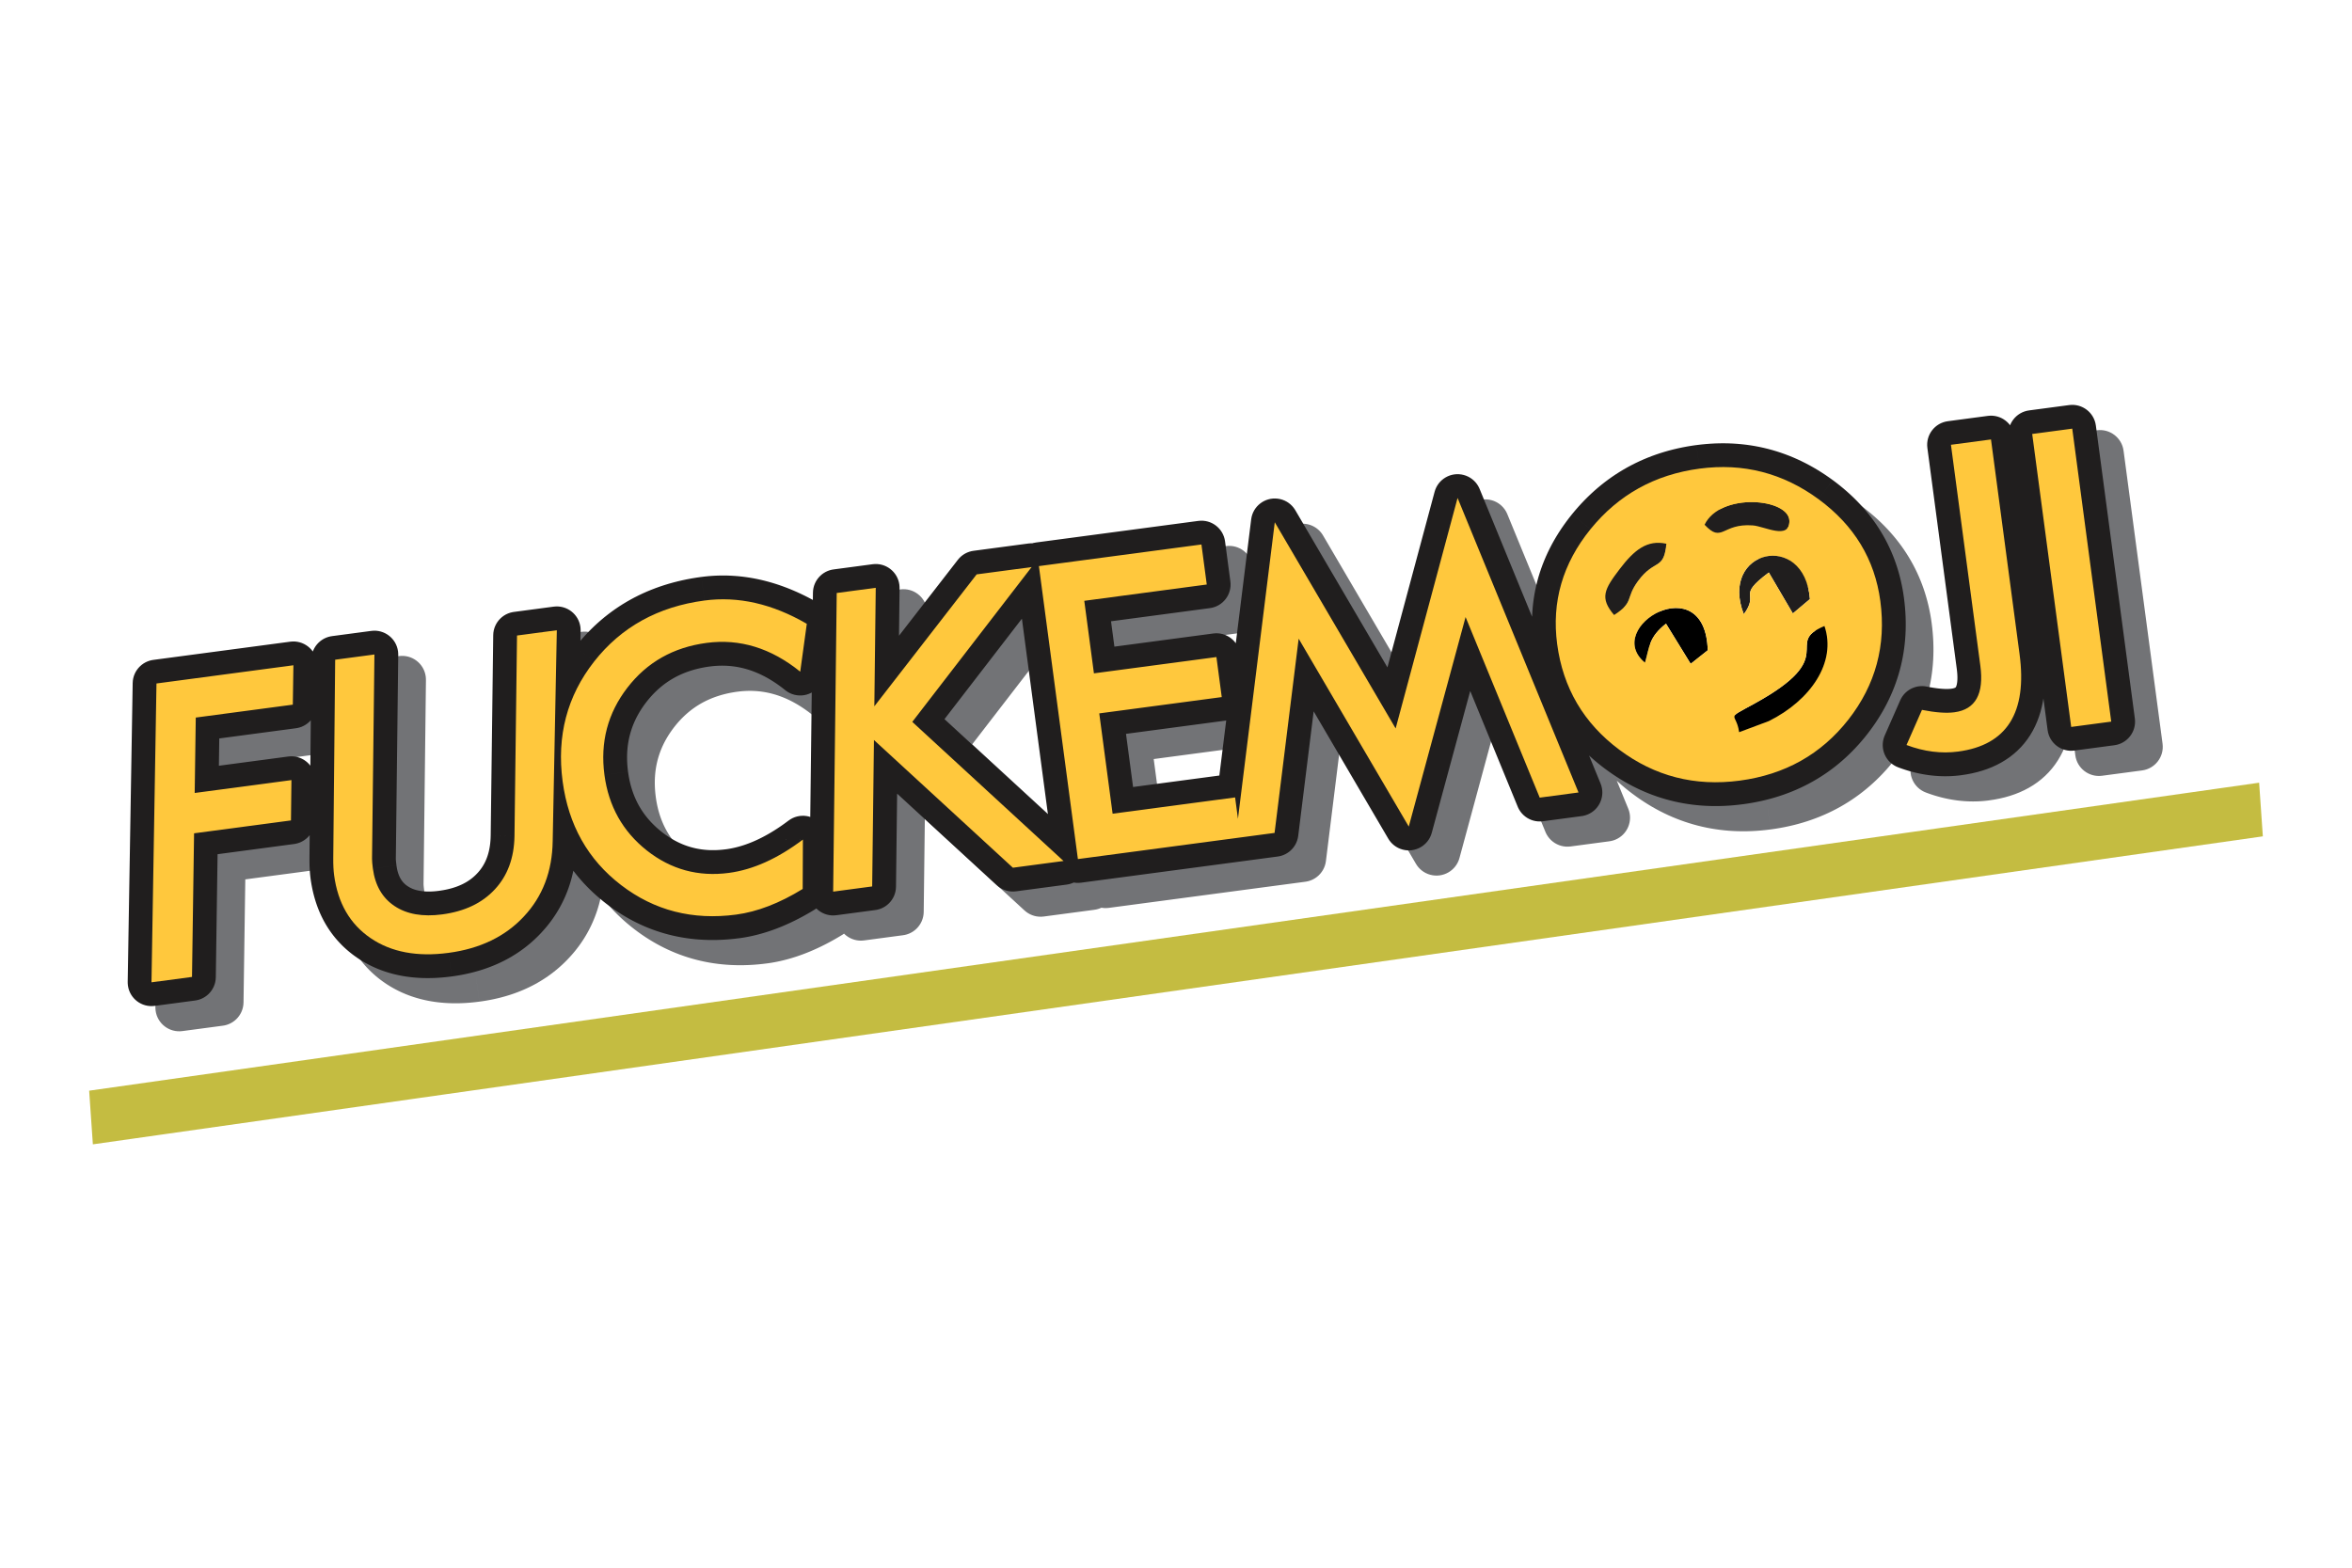 <?xml version="1.0" encoding="UTF-8"?>
<!DOCTYPE svg PUBLIC "-//W3C//DTD SVG 1.1//EN" "http://www.w3.org/Graphics/SVG/1.1/DTD/svg11.dtd">
<!-- Creator: CorelDRAW 2017 -->
<svg xmlns="http://www.w3.org/2000/svg" xml:space="preserve" width="50.8mm" height="33.867mm" version="1.1" style="shape-rendering:geometricPrecision; text-rendering:geometricPrecision; image-rendering:optimizeQuality; fill-rule:evenodd; clip-rule:evenodd"
viewBox="0 0 5079.98 3386.66"
 xmlns:xlink="http://www.w3.org/1999/xlink">
 <defs>
  <style type="text/css">
   <![CDATA[
    .str0 {stroke:#C4BC41;stroke-width:20;stroke-miterlimit:22.926}
    .fil5 {fill:#201E1E}
    .fil6 {fill:black}
    .fil2 {fill:#C4BC41}
    .fil7 {fill:#FFC83D}
    .fil1 {fill:#727376;fill-rule:nonzero}
    .fil0 {fill:#727376;fill-rule:nonzero}
    .fil3 {fill:#201E1E;fill-rule:nonzero}
    .fil4 {fill:#FFC83D;fill-rule:nonzero}
   ]]>
  </style>
 </defs>
 <g id="Capa_x0020_1">
  <g id="_2018137098768">
   <g>
    <path class="fil0" d="M700.35 1542.53l-295.76 39.35 -13.56 -101.92 295.76 -39.35 58.19 51.73 -44.63 50.19zm-13.56 -101.92c28.14,-3.74 54,16.04 57.74,44.18 3.74,28.14 -16.04,54 -44.18,57.74l-13.56 -101.92zm-45.91 135.28l1.28 -85.09 102.82 1.54 -1.28 85.09 -44.63 50.19 -58.19 -51.73zm102.82 1.54c-0.42,28.39 -23.79,51.06 -52.18,50.64 -28.39,-0.42 -51.06,-23.79 -50.64,-52.18l102.82 1.54zm-267.8 -23.85l209.61 -27.88 13.56 101.92 -209.61 27.88 -58.19 -51.69 44.63 -50.23zm13.56 101.92c-28.14,3.74 -54,-16.04 -57.74,-44.18 -3.74,-28.14 16.04,-54 44.18,-57.74l13.56 101.92zm-60.51 111.21l2.32 -162.9 102.82 1.46 -2.32 162.9 -44.63 50.23 -58.19 -51.69zm102.82 1.46c-0.4,28.39 -23.75,51.08 -52.14,50.68 -28.39,-0.4 -51.08,-23.75 -50.68,-52.14l102.82 1.46zm164.31 22.43l-208.94 27.8 -13.56 -101.92 208.94 -27.8 58.19 51.56 -44.63 50.36zm-13.56 -101.92c28.14,-3.74 54,16.04 57.74,44.18 3.74,28.14 -16.04,54 -44.18,57.74l-13.56 -101.92zm-45.64 137.48l1.01 -87.12 102.82 1.2 -1.01 87.12 -44.63 50.36 -58.19 -51.56zm102.82 1.2c-0.33,28.39 -23.62,51.14 -52.01,50.81 -28.39,-0.33 -51.14,-23.62 -50.81,-52.01l102.82 1.2zm-267.46 -23.72l209.27 -27.84 13.56 101.92 -209.27 27.84 -58.19 -51.7 44.63 -50.22zm13.56 101.92c-28.14,3.74 -54,-16.04 -57.74,-44.18 -3.74,-28.14 16.04,-54 44.18,-57.74l13.56 101.92zm-62.66 258.52l4.47 -310.22 102.82 1.48 -4.47 310.22 -44.63 50.22 -58.19 -51.7zm102.82 1.48c-0.4,28.39 -23.76,51.07 -52.15,50.67 -28.39,-0.4 -51.07,-23.76 -50.67,-52.15l102.82 1.48zm-145.7 -40.05l87.51 -11.65 13.56 101.92 -87.51 11.65 -58.18 -51.82 44.62 -50.1zm13.56 101.92c-28.14,3.74 -54,-16.04 -57.74,-44.18 -3.74,-28.14 16.04,-54 44.18,-57.74l13.56 101.92zm55.39 -695.65l-10.77 645.55 -102.8 -1.72 10.77 -645.55 44.62 -50.1 58.18 51.82zm-102.8 -1.72c0.47,-28.38 23.88,-51.01 52.26,-50.54 28.38,0.47 51.01,23.88 50.54,52.26l-102.8 -1.72zm528.93 -10.81l-84.79 11.28 -13.56 -101.92 84.79 -11.28 58.19 51.57 -44.63 50.35zm-13.56 -101.92c28.14,-3.74 54,16.04 57.74,44.18 3.74,28.14 -16.04,54 -44.18,57.74l-13.56 -101.92zm-49.82 491.32l5.19 -440.97 102.82 1.22 -5.19 440.97 -102.82 -1.03 0 -0.19zm104.2 15.33l-101.92 13.56 0 -0.01 -0.13 -0.95 -0.14 -1.08 -0.13 -1.05 -0.13 -1.03 -0.08 -0.72 -0.13 -1 -0.12 -1.05 -0.08 -0.71 -0.11 -1 -0.1 -0.95 -0.11 -1.01 -0.1 -1.01 -0.05 -0.59 -0.1 -0.95 -0.09 -0.99 -0.05 -0.62 -0.08 -0.95 -0.08 -0.95 -0.07 -0.95 -0.06 -0.94 -0.04 -0.56 -0.06 -0.95 -0.05 -0.94 -0.05 -0.98 -0.04 -0.96 -0.02 -0.49 -0.03 -0.98 -0.02 -0.98 -0.01 -0.47 -0.02 -0.99 0 -1.01 0 -0.88 102.82 0.84 0 0.04 0 -0.07 0 -0.01 0.01 0.53 0 0.06 0.01 0.08 0.02 0.59 0 0.16 0.01 0.16 0.01 0.22 0.02 0.25 0.04 0.66 0.02 0.3 0.03 0.33 0.02 0.35 0.04 0.39 0.07 0.74 0.03 0.39 0.04 0.45 0.09 0.85 0.04 0.47 0.05 0.47 0.06 0.57 0.07 0.56 0.1 0.87 0.06 0.55 0.07 0.62 0.12 0.94 0.07 0.65 0.09 0.67 0.08 0.66 0.11 0.81 0 -0.01zm24.6 45.08l-57.06 85.54 0.17 0.11 -3.64 -2.48 -3.52 -2.54 -3.49 -2.67 -3.4 -2.77 -3.33 -2.86 -3.29 -3.01 -3.11 -3.02 -3.02 -3.1 -2.98 -3.24 -2.88 -3.32 -2.78 -3.41 -2.68 -3.49 -2.56 -3.55 -2.43 -3.58 -2.38 -3.7 -2.26 -3.78 -2.15 -3.84 -2.04 -3.9 -1.91 -3.88 -1.81 -3.96 -1.73 -4.06 -1.61 -4.08 -1.52 -4.14 -1.42 -4.22 -1.28 -4.15 -1.21 -4.25 -1.1 -4.3 -1 -4.27 -0.92 -4.38 -0.82 -4.4 -0.72 -4.36 -0.64 -4.46 101.92 -13.56 0.34 2.32 0.38 2.32 0.4 2.16 0.44 2.08 0.48 2.07 0.5 1.92 0.53 1.87 0.58 1.87 0.56 1.68 0.6 1.64 0.63 1.6 0.65 1.52 0.69 1.5 0.71 1.46 0.7 1.34 0.73 1.28 0.74 1.24 0.76 1.2 0.83 1.22 0.82 1.13 0.82 1.07 0.86 1.05 0.88 1.02 0.92 1 1 1.02 1.03 1 0.97 0.89 1.07 0.92 1.12 0.91 1.17 0.89 1.26 0.92 1.26 0.86 0.17 0.11zm67.35 9.74l13.56 101.92 0.01 0 -4.74 0.59 -4.66 0.51 -4.64 0.44 -4.68 0.35 -4.65 0.28 -4.65 0.19 -4.54 0.1 -4.53 0.02 -4.58 -0.06 -4.54 -0.16 -4.47 -0.24 -4.44 -0.33 -4.55 -0.43 -4.4 -0.53 -4.37 -0.6 -4.42 -0.72 -4.39 -0.82 -4.37 -0.93 -4.17 -0.98 -4.3 -1.12 -4.29 -1.24 -4.14 -1.31 -4.16 -1.43 -4.18 -1.56 -4.05 -1.64 -4.02 -1.74 -4.04 -1.89 -3.87 -1.95 -3.84 -2.04 -3.86 -2.21 -3.77 -2.3 -3.67 -2.37 57.06 -85.54 1.31 0.85 1.31 0.8 1.3 0.73 1.44 0.78 1.47 0.73 1.42 0.67 1.52 0.66 1.57 0.64 1.56 0.58 1.66 0.57 1.76 0.55 1.71 0.5 1.8 0.46 2.01 0.48 1.91 0.41 1.99 0.36 2.04 0.34 2.19 0.3 2.26 0.27 2.19 0.21 2.38 0.17 2.47 0.14 2.46 0.08 2.54 0.04 2.67 -0.02 2.74 -0.06 2.75 -0.11 2.81 -0.16 2.9 -0.23 3.02 -0.28 3.08 -0.33 3.1 -0.39 0.01 0zm82.92 -38.19l75.3 70.02 0.1 -0.11 -3.47 3.66 -3.5 3.53 -3.67 3.52 -3.72 3.38 -3.72 3.24 -3.9 3.24 -4 3.14 -4 3 -4.1 2.92 -4.16 2.81 -4.21 2.71 -4.36 2.66 -4.36 2.51 -4.4 2.42 -4.59 2.37 -4.53 2.21 -4.55 2.11 -4.71 2.06 -4.77 1.95 -4.8 1.85 -4.82 1.74 -4.85 1.64 -4.96 1.57 -5.02 1.47 -5.06 1.38 -5.05 1.27 -5.1 1.19 -5.22 1.11 -5.19 1.01 -5.29 0.94 -5.34 0.84 -5.34 0.75 -13.56 -101.92 3.7 -0.53 3.56 -0.56 3.49 -0.62 3.47 -0.67 3.32 -0.71 3.3 -0.77 3.23 -0.81 3.1 -0.84 3.02 -0.89 2.94 -0.93 2.95 -1 2.84 -1.02 2.74 -1.05 2.65 -1.09 2.57 -1.12 2.61 -1.21 2.53 -1.23 2.33 -1.21 2.4 -1.32 2.32 -1.33 2.18 -1.34 2.23 -1.43 2.14 -1.45 2.08 -1.48 2.06 -1.54 1.96 -1.54 1.9 -1.58 1.98 -1.72 1.86 -1.7 1.79 -1.72 1.82 -1.83 1.75 -1.84 0.1 -0.11zm28.62 -80.36l102.82 1.3 -0.01 0.27 -0.14 5.28 -0.23 5.3 -0.35 5.26 -0.42 5.12 -0.53 5.2 -0.64 5.17 -0.72 5.09 -0.84 5.09 -0.94 5.06 -1.05 4.99 -1.15 4.98 -1.27 4.96 -1.34 4.8 -1.47 4.87 -1.58 4.8 -1.7 4.78 -1.82 4.75 -1.87 4.56 -2.04 4.65 -2.14 4.56 -2.23 4.48 -2.38 4.48 -2.44 4.33 -2.54 4.28 -2.69 4.28 -2.8 4.18 -2.88 4.11 -3 4.04 -3.06 3.93 -3.19 3.88 -3.29 3.81 -3.39 3.74 -75.3 -70.02 1.69 -1.86 1.61 -1.87 1.57 -1.92 1.54 -1.97 1.46 -1.96 1.4 -1.99 1.34 -2.02 1.27 -2.02 1.28 -2.14 1.22 -2.17 1.14 -2.14 1.11 -2.24 1.06 -2.24 0.98 -2.27 1.01 -2.46 0.92 -2.37 0.86 -2.46 0.84 -2.52 0.77 -2.55 0.76 -2.72 0.69 -2.68 0.63 -2.74 0.59 -2.85 0.54 -2.88 0.48 -2.93 0.44 -3.05 0.38 -3.07 0.31 -3.14 0.28 -3.32 0.21 -3.28 0.15 -3.34 0.1 -3.46 -0.01 0.27zm108.29 -432.29l-5.47 433.59 -102.82 -1.3 5.47 -433.59 44.64 -50.31 58.18 51.61zm-102.82 -1.3c0.35,-28.39 23.67,-51.11 52.06,-50.76 28.39,0.35 51.11,23.67 50.76,52.06l-102.82 -1.3zm144.16 40.18l-85.98 11.43 -13.54 -101.92 85.98 -11.43 58.17 51.97 -44.63 49.95zm-13.54 -101.92c28.14,-3.74 54,16.04 57.73,44.18 3.73,28.14 -16.05,54 -44.19,57.74l-13.54 -101.92zm-53.55 505.56l8.92 -455.61 102.8 2.02 -8.92 455.61 -102.81 -1.8 0.01 -0.22zm26.81 198.78l-75.28 -70.04 0.15 -0.16 2.91 -3.17 2.82 -3.24 2.73 -3.28 2.63 -3.31 2.53 -3.36 2.42 -3.36 2.33 -3.44 2.27 -3.52 2.15 -3.49 2.03 -3.54 2 -3.66 1.9 -3.68 1.78 -3.7 1.72 -3.79 1.63 -3.84 1.54 -3.91 1.48 -3.98 1.36 -3.99 1.28 -4.08 1.22 -4.22 1.12 -4.21 1.03 -4.3 0.95 -4.39 0.85 -4.42 0.78 -4.57 0.69 -4.61 0.59 -4.64 0.5 -4.78 0.41 -4.85 0.31 -4.93 0.23 -5.01 0.12 -5.09 102.82 1.58 -0.18 7.07 -0.31 7.03 -0.45 6.97 -0.59 6.93 -0.72 6.88 -0.87 6.88 -1.01 6.79 -1.14 6.69 -1.29 6.72 -1.45 6.63 -1.57 6.58 -1.74 6.55 -1.86 6.42 -2.02 6.42 -2.18 6.37 -2.3 6.26 -2.46 6.21 -2.61 6.14 -2.74 6.07 -2.92 6.02 -3.04 5.92 -3.16 5.8 -3.35 5.8 -3.49 5.71 -3.59 5.56 -3.75 5.5 -3.9 5.46 -4.03 5.32 -4.15 5.25 -4.29 5.14 -4.42 5.06 -4.57 4.99 0.15 -0.16zm-193.68 94.56l-13.56 -101.92 0 0 5.48 -0.78 5.38 -0.86 5.27 -0.93 5.14 -1.02 5.1 -1.1 5.03 -1.19 4.87 -1.24 4.8 -1.34 4.75 -1.42 4.59 -1.47 4.53 -1.56 4.44 -1.63 4.33 -1.69 4.29 -1.8 4.19 -1.85 4.07 -1.91 4.06 -2.02 3.93 -2.06 3.83 -2.12 3.8 -2.22 3.7 -2.28 3.64 -2.37 3.58 -2.44 3.49 -2.49 3.41 -2.58 3.37 -2.66 3.31 -2.75 3.25 -2.82 3.19 -2.91 3.08 -2.94 3.04 -3.06 3.02 -3.17 75.28 70.04 -4.62 4.85 -4.76 4.78 -4.9 4.68 -4.95 4.51 -5.05 4.4 -5.15 4.27 -5.25 4.16 -5.37 4.04 -5.47 3.93 -5.54 3.78 -5.64 3.65 -5.74 3.54 -5.82 3.4 -5.93 3.3 -6.01 3.14 -6.04 3 -6.19 2.91 -6.23 2.75 -6.29 2.62 -6.43 2.53 -6.46 2.37 -6.55 2.26 -6.65 2.13 -6.65 1.98 -6.76 1.88 -6.87 1.76 -6.85 1.61 -6.96 1.52 -7.06 1.38 -7.11 1.27 -7.16 1.14 -7.22 1.02 0 0zm-204.16 -40.46l57.98 -84.92 0 0 3.07 2.04 3.09 1.93 3.14 1.85 3.25 1.8 3.27 1.71 3.28 1.59 3.37 1.53 3.44 1.45 3.52 1.38 3.57 1.3 3.64 1.22 3.73 1.14 3.78 1.05 3.89 0.99 3.95 0.89 4.02 0.82 4.13 0.73 4.2 0.65 4.25 0.56 4.38 0.47 4.51 0.39 4.55 0.29 4.61 0.21 4.74 0.1 4.83 0.02 4.93 -0.08 5.01 -0.18 5.11 -0.28 5.21 -0.37 5.29 -0.48 5.38 -0.58 5.48 -0.68 13.56 101.92 -7.18 0.9 -7.12 0.76 -7.09 0.64 -7.03 0.51 -6.99 0.38 -6.95 0.24 -6.91 0.12 -6.85 -0.02 -6.82 -0.16 -6.81 -0.29 -6.73 -0.45 -6.63 -0.57 -6.62 -0.71 -6.63 -0.86 -6.52 -1.01 -6.47 -1.15 -6.44 -1.3 -6.35 -1.45 -6.31 -1.59 -6.26 -1.75 -6.17 -1.9 -6.14 -2.04 -6.05 -2.2 -5.98 -2.34 -5.92 -2.51 -5.85 -2.65 -5.8 -2.83 -5.67 -2.95 -5.57 -3.08 -5.52 -3.25 -5.45 -3.41 -5.33 -3.54 0 0zm-100.64 -171.6l101.94 -13.5 -0.01 -0.03 0.65 4.51 0.74 4.45 0.81 4.34 0.88 4.18 0.97 4.12 1.04 4.01 1.1 3.89 1.18 3.78 1.23 3.66 1.32 3.59 1.39 3.52 1.47 3.42 1.52 3.34 1.55 3.17 1.64 3.11 1.73 3.08 1.77 2.98 1.86 2.92 1.91 2.83 1.95 2.72 2.05 2.68 2.15 2.65 2.19 2.57 2.28 2.5 2.37 2.47 2.41 2.38 2.49 2.31 2.64 2.32 2.76 2.29 2.76 2.18 2.87 2.12 3.01 2.12 -57.98 84.92 -5.21 -3.66 -5.15 -3.82 -5.02 -3.96 -4.82 -4.01 -4.74 -4.16 -4.67 -4.33 -4.53 -4.46 -4.35 -4.53 -4.24 -4.68 -4.11 -4.79 -3.95 -4.89 -3.83 -5.02 -3.71 -5.16 -3.53 -5.23 -3.38 -5.32 -3.25 -5.42 -3.09 -5.52 -2.96 -5.63 -2.83 -5.77 -2.64 -5.78 -2.49 -5.86 -2.35 -5.94 -2.22 -6.03 -2.09 -6.16 -1.92 -6.2 -1.78 -6.25 -1.64 -6.33 -1.49 -6.38 -1.38 -6.5 -1.21 -6.52 -1.1 -6.57 -0.95 -6.69 -0.01 -0.03zm-2.28 -44.45l102.82 0.98 0 0.01 -0.01 1.23 -0.01 1.16 0 1.14 0 1.11 0.01 1.11 0.01 1.09 0.02 1.07 0.02 1.25 0.01 1.05 0.03 1.02 0.02 1.01 0.03 0.99 0.04 0.97 0.04 0.95 0.05 1.16 0.03 0.93 0.04 0.68 0.06 0.9 0.06 1.09 0.06 0.84 0.06 0.84 0.07 1.07 0.06 0.79 0.05 0.55 0.07 0.78 0.1 0.98 0.07 0.74 0.08 0.73 0.07 0.68 0.08 0.65 0.08 0.67 0.1 0.73 -101.94 13.5 -0.16 -1.23 -0.16 -1.29 -0.16 -1.35 -0.15 -1.34 -0.14 -1.33 -0.13 -1.32 -0.1 -1.12 -0.13 -1.34 -0.13 -1.59 -0.1 -1.37 -0.09 -1.13 -0.1 -1.36 -0.08 -1.4 -0.08 -1.17 -0.08 -1.4 -0.08 -1.62 -0.07 -1.41 -0.05 -1.2 -0.06 -1.43 -0.04 -1.43 -0.05 -1.45 -0.04 -1.45 -0.03 -1.46 -0.03 -1.47 -0.02 -1.27 -0.02 -1.49 -0.01 -1.49 -0.01 -1.51 0 -1.51 0 -1.52 0.01 -1.54 0.01 -1.47 0 0.01zm106.94 -427.25l-4.12 428.23 -102.82 -0.98 4.12 -428.23 44.63 -50.47 58.19 51.45zm-102.82 -0.98c0.27,-28.39 23.51,-51.19 51.9,-50.92 28.39,0.27 51.19,23.51 50.92,51.9l-102.82 -0.98zm1004.92 19.32l14.21 -103.37 101.86 14 -14.21 103.37 -83.26 32.98 -18.6 -46.98zm101.86 14c-3.86,28.12 -29.81,47.79 -57.93,43.93 -28.12,-3.86 -47.79,-29.81 -43.93,-57.93l101.86 14zm-246.41 -18.18l-13.56 -101.92 0 0 8 -0.97 8.03 -0.75 8.03 -0.55 7.98 -0.32 7.97 -0.12 8 0.1 7.93 0.31 7.92 0.52 7.93 0.74 7.91 0.97 7.84 1.17 7.81 1.38 7.81 1.61 7.76 1.83 7.68 2.03 7.65 2.23 7.64 2.46 7.54 2.65 7.53 2.86 7.47 3.09 7.36 3.24 7.36 3.47 7.31 3.67 7.23 3.86 7.18 4.06 7.09 4.24 7.04 4.42 7 4.62 6.94 4.81 6.86 4.98 6.82 5.16 6.75 5.35 -64.66 79.96 -5.09 -4.03 -5.08 -3.86 -5.1 -3.7 -5.06 -3.51 -5.06 -3.34 -5.06 -3.18 -5.07 -3.02 -5.02 -2.84 -5.03 -2.68 -5.01 -2.53 -5 -2.35 -5.06 -2.24 -4.99 -2.05 -4.99 -1.9 -5.02 -1.77 -4.98 -1.6 -5.03 -1.47 -5.04 -1.33 -5 -1.17 -5.01 -1.03 -5.07 -0.9 -5.08 -0.77 -5.07 -0.61 -5.09 -0.48 -5.16 -0.34 -5.19 -0.21 -5.18 -0.06 -5.25 0.08 -5.3 0.22 -5.29 0.35 -5.35 0.51 -5.42 0.65 0 0zm-137.16 77.22l-81.44 -62.76 0 0 4.75 -6.02 4.87 -5.89 5 -5.75 5.09 -5.59 5.23 -5.47 5.34 -5.32 5.47 -5.18 5.59 -5.03 5.69 -4.87 5.79 -4.7 5.92 -4.57 6.06 -4.42 6.12 -4.23 6.2 -4.07 6.36 -3.94 6.49 -3.77 6.54 -3.59 6.64 -3.43 6.73 -3.26 6.81 -3.08 6.93 -2.94 7.02 -2.76 7.11 -2.61 7.16 -2.41 7.22 -2.26 7.4 -2.11 7.37 -1.91 7.46 -1.77 7.61 -1.61 7.61 -1.43 7.68 -1.27 7.78 -1.12 13.56 101.92 -5.58 0.8 -5.52 0.93 -5.41 1.01 -5.23 1.11 -5.2 1.23 -5.13 1.33 -4.94 1.41 -4.92 1.54 -4.84 1.63 -4.69 1.71 -4.62 1.82 -4.53 1.92 -4.49 2.04 -4.39 2.12 -4.3 2.21 -4.24 2.33 -4.13 2.41 -4.06 2.52 -4.06 2.65 -3.98 2.75 -3.86 2.82 -3.82 2.95 -3.79 3.08 -3.71 3.17 -3.65 3.29 -3.59 3.4 -3.54 3.52 -3.49 3.65 -3.45 3.79 -3.38 3.89 -3.33 4.03 -3.29 4.16 0 0zm-39.26 150.17l-101.92 13.56 0 0 -0.94 -7.69 -0.77 -7.68 -0.59 -7.68 -0.42 -7.62 -0.23 -7.64 -0.05 -7.57 0.12 -7.55 0.31 -7.55 0.49 -7.49 0.68 -7.44 0.86 -7.46 1.05 -7.37 1.23 -7.33 1.43 -7.33 1.6 -7.23 1.8 -7.23 1.99 -7.14 2.15 -7.09 2.35 -7.02 2.52 -6.97 2.73 -6.96 2.91 -6.87 3.07 -6.75 3.24 -6.72 3.45 -6.68 3.6 -6.56 3.77 -6.49 3.95 -6.44 4.12 -6.36 4.26 -6.25 4.43 -6.19 4.63 -6.14 81.44 62.76 -3.17 4.22 -3.05 4.27 -2.94 4.29 -2.76 4.26 -2.63 4.28 -2.51 4.33 -2.38 4.34 -2.23 4.32 -2.12 4.38 -2.01 4.43 -1.85 4.39 -1.73 4.4 -1.62 4.49 -1.51 4.52 -1.39 4.55 -1.27 4.58 -1.14 4.59 -1.04 4.67 -0.91 4.67 -0.79 4.75 -0.69 4.81 -0.56 4.82 -0.44 4.92 -0.33 4.97 -0.21 4.99 -0.08 5.09 0.03 5.15 0.17 5.18 0.28 5.28 0.41 5.32 0.55 5.42 0.66 5.49 0 0zm72.5 129.75l-63.66 80.74 -0.08 -0.06 -5.74 -4.64 -5.57 -4.74 -5.44 -4.83 -5.33 -4.97 -5.2 -5.07 -5.06 -5.19 -4.9 -5.26 -4.78 -5.4 -4.66 -5.52 -4.47 -5.6 -4.32 -5.67 -4.19 -5.82 -4.05 -5.91 -3.88 -6.01 -3.74 -6.1 -3.58 -6.21 -3.4 -6.23 -3.27 -6.37 -3.12 -6.5 -2.96 -6.57 -2.77 -6.6 -2.63 -6.71 -2.46 -6.76 -2.31 -6.84 -2.16 -6.92 -2.01 -7.04 -1.83 -7.07 -1.68 -7.13 -1.53 -7.22 -1.37 -7.26 -1.21 -7.32 -1.06 -7.39 101.92 -13.56 0.76 5.21 0.85 5.14 0.95 5.04 1.03 4.92 1.16 4.87 1.23 4.77 1.33 4.64 1.42 4.6 1.53 4.52 1.62 4.46 1.71 4.35 1.81 4.3 1.88 4.19 1.98 4.1 2.09 4.07 2.2 4.05 2.26 3.93 2.38 3.88 2.46 3.81 2.57 3.75 2.67 3.7 2.8 3.67 2.89 3.62 2.96 3.52 3.1 3.5 3.22 3.46 3.32 3.41 3.44 3.35 3.55 3.31 3.7 3.27 3.81 3.24 3.9 3.16 -0.08 -0.06zm138.7 37.78l13.54 101.92 0.02 0 -7.33 0.89 -7.3 0.73 -7.33 0.55 -7.26 0.37 -7.2 0.2 -7.26 0.04 -7.24 -0.16 -7.13 -0.32 -7.19 -0.51 -7.1 -0.69 -7.07 -0.86 -7.09 -1.07 -6.99 -1.23 -6.97 -1.42 -6.92 -1.59 -6.86 -1.78 -6.81 -1.95 -6.81 -2.15 -6.72 -2.32 -6.64 -2.49 -6.63 -2.68 -6.54 -2.86 -6.44 -3 -6.4 -3.19 -6.36 -3.37 -6.25 -3.53 -6.17 -3.67 -6.16 -3.88 -6.07 -4.03 -5.94 -4.16 -5.91 -4.33 -5.83 -4.5 63.66 -80.74 3.97 3.06 3.97 2.91 4.04 2.82 3.97 2.65 3.98 2.5 4.05 2.41 4.03 2.27 4.02 2.13 4.08 2.03 4.1 1.92 4.08 1.78 4.09 1.66 4.14 1.55 4.16 1.44 4.15 1.31 4.23 1.21 4.26 1.1 4.28 0.99 4.33 0.88 4.37 0.77 4.37 0.65 4.47 0.54 4.5 0.45 4.51 0.31 4.67 0.22 4.62 0.1 4.68 -0.02 4.84 -0.14 4.84 -0.25 4.87 -0.37 4.98 -0.49 5.03 -0.61 0.02 0zm217.91 -20.8l-102.82 -0.46 82.38 41.27 -5.59 4.17 -5.59 4.06 -5.61 3.97 -5.63 3.88 -5.63 3.77 -5.63 3.67 -5.64 3.57 -5.67 3.48 -5.65 3.36 -5.68 3.27 -5.68 3.16 -5.68 3.06 -5.71 2.96 -5.73 2.86 -5.73 2.75 -5.75 2.65 -5.75 2.53 -5.75 2.42 -5.78 2.33 -5.8 2.22 -5.8 2.1 -5.81 1.99 -5.81 1.88 -5.85 1.78 -5.84 1.66 -5.84 1.54 -5.92 1.44 -5.87 1.31 -5.82 1.18 -5.88 1.08 -5.91 0.97 -5.9 0.84 -13.54 -101.92 3.86 -0.56 3.89 -0.63 3.9 -0.72 4 -0.82 3.95 -0.87 3.92 -0.96 4 -1.06 4.04 -1.14 4.03 -1.22 4.07 -1.32 4.11 -1.41 4.12 -1.5 4.14 -1.58 4.16 -1.67 4.21 -1.78 4.23 -1.87 4.25 -1.95 4.27 -2.05 4.29 -2.14 4.31 -2.24 4.36 -2.34 4.38 -2.44 4.4 -2.53 4.43 -2.64 4.45 -2.72 4.46 -2.83 4.51 -2.93 4.51 -3.03 4.53 -3.12 4.55 -3.23 4.59 -3.34 4.61 -3.43 82.38 41.27zm-82.38 -41.27c22.66,-17.1 54.91,-12.59 72.01,10.07 17.1,22.66 12.59,54.91 -10.07,72.01l-61.94 -82.08zm-20.91 147.53l0.47 -106.72 102.82 0.46 -0.47 106.72 -24.46 43.55 -78.36 -44.01zm102.82 0.46c-0.12,28.39 -23.25,51.3 -51.64,51.18 -28.39,-0.12 -51.3,-23.25 -51.18,-51.64l102.82 0.46zm-188.28 106.09l-13.56 -101.92 0 0 3.47 -0.5 3.52 -0.55 3.43 -0.59 3.56 -0.69 3.58 -0.73 3.57 -0.8 3.6 -0.85 3.66 -0.94 3.68 -0.99 3.66 -1.05 3.76 -1.13 3.72 -1.17 3.74 -1.25 3.8 -1.32 3.87 -1.41 3.84 -1.44 3.85 -1.51 3.91 -1.6 3.89 -1.64 3.98 -1.75 4.03 -1.82 3.98 -1.85 3.99 -1.92 4.09 -2.03 4.09 -2.08 4.09 -2.15 4.12 -2.22 4.12 -2.28 4.22 -2.4 4.19 -2.42 4.22 -2.52 4.25 -2.58 53.9 87.56 -5.13 3.12 -5.14 3.06 -5.13 2.98 -5.08 2.88 -5.16 2.86 -5.14 2.76 -5.13 2.69 -5.11 2.6 -5.09 2.53 -5.15 2.48 -5.16 2.41 -5.07 2.28 -5.08 2.23 -5.15 2.18 -5.11 2.08 -5.15 2.03 -5.14 1.94 -5.07 1.83 -5.1 1.78 -5.16 1.71 -5.14 1.63 -5.08 1.53 -5.14 1.47 -5.1 1.37 -5.1 1.3 -5.14 1.23 -5.13 1.14 -5.08 1.05 -5.1 0.97 -5.19 0.91 -5.08 0.79 -5.09 0.72 0 0zm-286.64 -73.92l62.6 -81.58 -0.01 0 5.8 4.35 5.8 4.13 5.88 3.97 5.9 3.8 5.91 3.59 6.01 3.45 5.99 3.26 6.01 3.06 6.09 2.91 6.14 2.74 6.19 2.57 6.23 2.41 6.25 2.23 6.34 2.08 6.37 1.9 6.43 1.74 6.53 1.58 6.58 1.42 6.62 1.25 6.7 1.09 6.76 0.93 6.88 0.76 6.94 0.6 7 0.43 7.07 0.26 7.17 0.1 7.27 -0.08 7.37 -0.24 7.42 -0.42 7.51 -0.59 7.63 -0.77 7.7 -0.93 13.56 101.92 -9.88 1.21 -9.81 0.99 -9.81 0.77 -9.76 0.54 -9.69 0.32 -9.63 0.1 -9.63 -0.12 -9.57 -0.36 -9.52 -0.59 -9.44 -0.82 -9.38 -1.04 -9.36 -1.27 -9.3 -1.51 -9.24 -1.75 -9.14 -1.98 -9.07 -2.2 -9.03 -2.44 -8.97 -2.68 -8.86 -2.9 -8.81 -3.13 -8.71 -3.37 -8.63 -3.59 -8.54 -3.82 -8.45 -4.03 -8.41 -4.28 -8.29 -4.5 -8.15 -4.69 -8.11 -4.93 -8 -5.14 -7.9 -5.35 -7.84 -5.59 -7.7 -5.77 -0.01 0zm-145.96 -258.14l101.92 -13.56 0 0 1.11 7.73 1.26 7.57 1.39 7.44 1.56 7.35 1.69 7.22 1.83 7.05 1.96 6.92 2.13 6.84 2.25 6.72 2.37 6.51 2.54 6.48 2.67 6.35 2.79 6.19 2.96 6.13 3.09 6.02 3.21 5.88 3.36 5.78 3.51 5.7 3.66 5.62 3.8 5.5 3.93 5.4 4.08 5.31 4.23 5.22 4.39 5.13 4.55 5.05 4.69 4.95 4.88 4.89 5.03 4.81 5.18 4.72 5.34 4.63 5.51 4.55 5.69 4.46 -62.6 81.58 -7.57 -5.96 -7.41 -6.11 -7.24 -6.27 -7.04 -6.4 -6.85 -6.55 -6.66 -6.69 -6.49 -6.85 -6.29 -6.99 -6.11 -7.15 -5.91 -7.28 -5.72 -7.43 -5.51 -7.56 -5.3 -7.7 -5.1 -7.82 -4.91 -7.96 -4.7 -8.1 -4.51 -8.24 -4.27 -8.34 -4.08 -8.45 -3.89 -8.63 -3.65 -8.69 -3.46 -8.8 -3.27 -8.99 -3.03 -9.04 -2.83 -9.12 -2.64 -9.28 -2.43 -9.39 -2.21 -9.46 -2.02 -9.55 -1.83 -9.68 -1.62 -9.79 -1.41 -9.87 0 0zm78.62 -297.34l80.86 63.52 0.04 -0.05 -4.64 6.06 -4.44 6.1 -4.24 6.13 -4.06 6.2 -3.86 6.19 -3.66 6.25 -3.49 6.3 -3.3 6.33 -3.12 6.38 -2.93 6.42 -2.75 6.47 -2.58 6.51 -2.39 6.57 -2.22 6.61 -2.04 6.69 -1.87 6.78 -1.71 6.8 -1.51 6.85 -1.35 6.97 -1.18 7.04 -1 7.06 -0.83 7.16 -0.65 7.29 -0.48 7.33 -0.3 7.38 -0.11 7.5 0.06 7.61 0.24 7.68 0.43 7.8 0.6 7.86 0.8 7.92 0.98 8.07 -101.92 13.56 -1.26 -10.25 -1.02 -10.24 -0.78 -10.18 -0.55 -10.1 -0.32 -10.08 -0.08 -10.01 0.15 -9.98 0.4 -9.96 0.64 -9.87 0.89 -9.79 1.11 -9.76 1.38 -9.74 1.62 -9.6 1.85 -9.55 2.11 -9.53 2.35 -9.44 2.59 -9.32 2.84 -9.29 3.08 -9.21 3.33 -9.13 3.56 -9.03 3.81 -8.95 4.05 -8.86 4.28 -8.76 4.52 -8.69 4.75 -8.56 4.98 -8.49 5.22 -8.39 5.42 -8.26 5.66 -8.19 5.9 -8.1 6.1 -7.98 0.04 -0.05zm271.88 -151l13.58 101.92 -0.01 0 -8.28 1.19 -8.17 1.35 -8 1.49 -7.84 1.64 -7.76 1.8 -7.61 1.95 -7.44 2.09 -7.34 2.24 -7.21 2.39 -7.07 2.54 -6.96 2.68 -6.82 2.83 -6.72 2.97 -6.57 3.11 -6.49 3.28 -6.37 3.41 -6.22 3.55 -6.15 3.72 -6.04 3.85 -5.91 4 -5.83 4.16 -5.73 4.32 -5.61 4.46 -5.54 4.64 -5.44 4.78 -5.34 4.95 -5.23 5.1 -5.16 5.29 -5.09 5.46 -4.97 5.61 -4.88 5.78 -4.8 5.97 -80.86 -63.52 6.3 -7.83 6.48 -7.68 6.63 -7.47 6.75 -7.26 6.92 -7.09 7.09 -6.9 7.24 -6.71 7.38 -6.5 7.52 -6.3 7.69 -6.1 7.83 -5.9 7.95 -5.68 8.13 -5.5 8.24 -5.27 8.37 -5.06 8.56 -4.87 8.65 -4.63 8.75 -4.42 8.93 -4.23 9.04 -4.01 9.16 -3.79 9.28 -3.58 9.39 -3.36 9.51 -3.15 9.64 -2.96 9.76 -2.73 9.83 -2.51 9.94 -2.32 10.1 -2.12 10.18 -1.89 10.27 -1.69 10.38 -1.49 -0.01 0zm278.78 108.28l-101.86 -14 25.1 51.46 -6.24 -3.57 -6.21 -3.4 -6.19 -3.26 -6.14 -3.09 -6.15 -2.96 -6.11 -2.82 -6.07 -2.66 -6.07 -2.53 -6.02 -2.37 -6.01 -2.24 -5.97 -2.09 -5.91 -1.94 -5.94 -1.8 -5.94 -1.69 -5.88 -1.54 -5.85 -1.39 -5.8 -1.26 -5.82 -1.13 -5.82 -1 -5.75 -0.86 -5.76 -0.73 -5.79 -0.6 -5.73 -0.48 -5.69 -0.34 -5.71 -0.2 -5.71 -0.09 -5.7 0.05 -5.7 0.18 -5.69 0.3 -5.69 0.44 -5.69 0.56 -5.69 0.69 -13.58 -101.92 7.99 -0.97 7.99 -0.8 8.01 -0.6 8.01 -0.44 8.02 -0.24 8.02 -0.07 8.03 0.11 8.03 0.3 8.05 0.48 8.03 0.66 7.99 0.84 8 1.01 8.05 1.2 7.96 1.38 7.98 1.53 8.02 1.74 7.97 1.91 7.94 2.08 7.9 2.23 7.92 2.42 7.95 2.6 7.89 2.77 7.87 2.92 7.86 3.11 7.81 3.25 7.83 3.42 7.81 3.6 7.77 3.74 7.78 3.93 7.75 4.08 7.73 4.24 7.72 4.39 25.1 51.46zm-25.1 -51.46c24.55,14.26 32.89,45.74 18.63,70.29 -14.26,24.55 -45.74,32.89 -70.29,18.63l51.66 -88.92zm129.87 17.62l-84.28 11.21 -13.56 -101.92 84.28 -11.21 58.19 51.57 -44.63 50.35zm-13.56 -101.92c28.14,-3.74 54,16.04 57.74,44.18 3.74,28.14 -16.04,54 -44.18,57.74l-13.56 -101.92zm-47.67 306.36l3.04 -256.01 102.82 1.22 -3.04 256.01 -10.78 30.89 -92.04 -32.11zm102.82 1.22c-0.33,28.39 -23.63,51.13 -52.02,50.8 -28.39,-0.33 -51.13,-23.63 -50.8,-52.02l102.82 1.22zm210.19 -254.12l-220.97 285.01 -81.26 -63 220.97 -285.01 33.85 -19.46 47.41 82.46zm-81.26 -63c17.39,-22.43 49.7,-26.52 72.13,-9.13 22.43,17.39 26.52,49.7 9.13,72.13l-81.26 -63zm166.12 66.67l-118.71 15.79 -13.56 -101.92 118.71 -15.79 47.5 82.34 -33.94 19.58zm-13.56 -101.92c28.14,-3.74 54,16.04 57.74,44.18 3.74,28.14 -16.04,54 -44.18,57.74l-13.56 -101.92zm-291.65 354l257.71 -334.42 81.44 62.76 -257.71 334.42 -75.53 6.46 -5.91 -69.22zm81.44 62.76c-17.33,22.48 -49.62,26.67 -72.1,9.34 -22.48,-17.33 -26.67,-49.62 -9.34,-72.1l81.44 62.76zm251.13 306.97l-326.66 -300.51 69.62 -75.68 326.66 300.51 -28.03 88.8 -41.59 -13.12zm69.62 -75.68c20.89,19.22 22.25,51.76 3.03,72.65 -19.22,20.89 -51.76,22.25 -72.65,3.03l69.62 -75.68zm-150.98 1.44l109.39 -14.56 13.56 101.92 -109.39 14.56 -41.58 -13.11 28.02 -88.81zm13.56 101.92c-28.14,3.74 -54,-16.04 -57.74,-44.18 -3.74,-28.14 16.04,-54 44.18,-57.74l13.56 101.92zm-272.06 -364.73l300.08 275.92 -69.6 75.7 -300.08 -275.92 -16.61 -38.47 86.21 -37.23zm-69.6 75.7c-20.9,-19.21 -22.26,-51.75 -3.05,-72.65 19.21,-20.9 51.75,-22.26 72.65,-3.05l-69.6 75.7zm-20.44 277.88l3.83 -316.35 102.82 1.24 -3.83 316.35 -44.63 50.34 -58.19 -51.58zm102.82 1.24c-0.34,28.39 -23.64,51.13 -52.03,50.79 -28.39,-0.34 -51.13,-23.64 -50.79,-52.03l102.82 1.24zm-142.47 -40.36l84.28 -11.22 13.56 101.92 -84.28 11.22 -58.19 -51.57 44.63 -50.35zm13.56 101.92c-28.14,3.74 -54,-16.04 -57.74,-44.18 -3.74,-28.14 16.04,-54 44.18,-57.74l13.56 101.92zm52.34 -695.49l-7.71 645.14 -102.82 -1.22 7.71 -645.14 44.63 -50.35 58.19 51.57zm-102.82 -1.22c0.33,-28.39 23.63,-51.13 52.02,-50.8 28.39,0.33 51.13,23.63 50.8,52.02l-102.82 -1.22zm845.91 -53.24l-351.05 46.71 -13.56 -101.92 351.05 -46.71 57.74 44.18 -44.18 57.74zm-13.56 -101.92c28.14,-3.74 54,16.04 57.74,44.18 3.74,28.14 -16.04,54 -44.18,57.74l-13.56 -101.92zm-32.67 144.23l-11.51 -86.49 101.92 -13.56 11.51 86.49 -44.18 57.74 -57.74 -44.18zm101.92 -13.56c3.74,28.14 -16.04,54 -44.18,57.74 -28.14,3.74 -54,-16.04 -57.74,-44.18l101.92 -13.56zm-322.3 -8.98l264.56 -35.2 13.56 101.92 -264.56 35.2 -57.74 -44.18 44.18 -57.74zm13.56 101.92c-28.14,3.74 -54,-16.04 -57.74,-44.18 -3.74,-28.14 16.04,-54 44.18,-57.74l13.56 101.92zm-36.89 112.52l-20.85 -156.7 101.92 -13.56 20.85 156.7 -44.18 57.74 -57.74 -44.18zm101.92 -13.56c3.74,28.14 -16.04,54 -44.18,57.74 -28.14,3.74 -54,-16.04 -57.74,-44.18l101.92 -13.56zm220.37 22.55l-264.55 35.19 -13.56 -101.92 264.55 -35.19 57.74 44.18 -44.18 57.74zm-13.56 -101.92c28.14,-3.74 54,16.04 57.74,44.18 3.74,28.14 -16.04,54 -44.18,57.74l-13.56 -101.92zm-32.67 144.22l-11.51 -86.48 101.92 -13.56 11.51 86.48 -44.18 57.74 -57.74 -44.18zm101.92 -13.56c3.74,28.14 -16.04,54 -44.18,57.74 -28.14,3.74 -54,-16.04 -57.74,-44.18l101.92 -13.56zm-322.3 -8.98l264.56 -35.2 13.56 101.92 -264.56 35.2 -57.74 -44.18 44.18 -57.74zm13.56 101.92c-28.14,3.74 -54,-16.04 -57.74,-44.18 -3.74,-28.14 16.04,-54 44.18,-57.74l13.56 101.92zm-28.9 172.56l-28.84 -216.74 101.92 -13.56 28.84 216.74 -44.18 57.74 -57.74 -44.18zm101.92 -13.56c3.74,28.14 -16.04,54 -44.18,57.74 -28.14,3.74 -54,-16.04 -57.74,-44.18l101.92 -13.56zm220.38 22.54l-264.56 35.2 -13.56 -101.92 264.56 -35.2 57.74 44.18 -44.18 57.74zm-13.56 -101.92c28.14,-3.74 54,16.04 57.74,44.18 3.74,28.14 -16.04,54 -44.18,57.74l-13.56 -101.92zm-32.67 144.23l-11.51 -86.49 101.92 -13.56 11.51 86.49 -44.18 57.74 -57.74 -44.18zm101.92 -13.56c3.74,28.14 -16.04,54 -44.18,57.74 -28.14,3.74 -54,-16.04 -57.74,-44.18l101.92 -13.56zm-408.79 2.53l351.05 -46.71 13.56 101.92 -351.05 46.71 -57.74 -44.18 44.18 -57.74zm13.56 101.92c-28.14,3.74 -54,-16.04 -57.74,-44.18 -3.74,-28.14 16.04,-54 44.18,-57.74l13.56 101.92zm-40.03 -690.65l84.21 632.91 -101.92 13.56 -84.21 -632.91 44.18 -57.74 57.74 44.18zm-101.92 13.56c-3.74,-28.14 16.04,-54 44.18,-57.74 28.14,-3.74 54,16.04 57.74,44.18l-101.92 13.56zm1168.88 501.78l-261.21 -636.28 95.12 -39.04 261.21 636.28 -40.78 70.48 -54.34 -31.44zm95.12 -39.04c10.78,26.26 -1.78,56.3 -28.04,67.08 -26.26,10.78 -56.3,-1.78 -67.08,-28.04l95.12 -39.04zm-138.11 -20.29l83.77 -11.15 13.56 101.92 -83.77 11.15 -54.34 -31.44 40.78 -70.48zm13.56 101.92c-28.14,3.74 -54,-16.04 -57.74,-44.18 -3.74,-28.14 16.04,-54 44.18,-57.74l13.56 101.92zm-119.35 -460.63l160.13 390.15 -95.12 39.04 -160.13 -390.15 -2.06 -32.97 97.18 -6.07zm-95.12 39.04c-10.78,-26.26 1.78,-56.3 28.04,-67.08 26.26,-10.78 56.3,1.78 67.08,28.04l-95.12 39.04zm-124.78 419.67l122.72 -452.64 99.24 26.9 -122.72 452.64 -93.98 12.54 -5.26 -39.44zm99.24 26.9c-7.42,27.4 -35.67,43.59 -63.07,36.17 -27.4,-7.42 -43.59,-35.67 -36.17,-63.07l99.24 26.9zm-243.07 -445.32l237.81 405.88 -88.72 51.98 -237.81 -405.88 -6.66 -32.32 95.38 -19.66zm-88.72 51.98c-14.35,-24.49 -6.12,-56 18.37,-70.35 24.49,-14.35 56,-6.12 70.35,18.37l-88.72 51.98zm-58.7 387.27l52.04 -419.59 102.04 12.66 -52.04 419.59 -44.24 44.63 -57.8 -57.29zm102.04 12.66c-3.49,28.17 -29.18,48.18 -57.35,44.69 -28.17,-3.49 -48.18,-29.18 -44.69,-57.35l102.04 12.66zm-142.09 -46.08l84.29 -11.21 13.56 101.92 -84.29 11.21 -57.8 -57.3 44.24 -44.62zm13.56 101.92c-28.14,3.74 -54,-16.04 -57.74,-44.18 -3.74,-28.14 16.04,-54 44.18,-57.74l13.56 101.92zm128.98 -726.93l-84.74 682.31 -102.04 -12.68 84.74 -682.31 95.38 -19.65 6.66 32.33zm-102.04 -12.68c3.5,-28.17 29.19,-48.18 57.36,-44.68 28.17,3.5 48.18,29.19 44.68,57.36l-102.04 -12.68zm267.69 477.75l-261.03 -445.42 88.72 -51.98 261.03 445.42 5.29 39.33 -94.01 12.65zm88.72 -51.98c14.35,24.49 6.12,56 -18.37,70.35 -24.49,14.35 -56,6.12 -70.35,-18.37l88.72 -51.98zm139.07 -458.62l-133.78 497.95 -99.3 -26.68 133.78 -497.95 97.21 -6.18 2.09 32.86zm-99.3 -26.68c7.36,-27.42 35.57,-43.67 62.99,-36.31 27.42,7.36 43.67,35.57 36.31,62.99l-99.3 -26.68zm296.91 48.34l79.8 64.84 0.05 -0.06 -4.83 6.1 -4.62 6.1 -4.43 6.16 -4.23 6.15 -4 6.14 -3.84 6.19 -3.62 6.19 -3.42 6.2 -3.25 6.25 -3.06 6.25 -2.85 6.25 -2.68 6.31 -2.51 6.35 -2.3 6.33 -2.14 6.39 -1.95 6.4 -1.77 6.47 -1.62 6.51 -1.42 6.5 -1.24 6.56 -1.08 6.64 -0.9 6.69 -0.73 6.75 -0.56 6.8 -0.37 6.8 -0.19 6.92 -0.03 6.99 0.16 7.06 0.33 7.12 0.52 7.14 0.71 7.27 0.88 7.34 -101.92 13.56 -1.18 -9.74 -0.95 -9.73 -0.7 -9.74 -0.45 -9.66 -0.22 -9.64 0.03 -9.59 0.27 -9.56 0.53 -9.58 0.78 -9.48 1.01 -9.43 1.28 -9.39 1.5 -9.34 1.78 -9.32 2.02 -9.26 2.26 -9.17 2.51 -9.11 2.77 -9.08 3 -8.99 3.26 -8.93 3.49 -8.83 3.72 -8.77 3.99 -8.73 4.2 -8.61 4.43 -8.53 4.68 -8.48 4.92 -8.39 5.12 -8.29 5.36 -8.22 5.59 -8.13 5.79 -8.02 6.02 -7.98 6.25 -7.88 0.05 -0.06zm268.57 -149.28l13.56 101.92 0 0 -7.93 1.15 -7.81 1.29 -7.68 1.45 -7.56 1.59 -7.45 1.75 -7.34 1.9 -7.22 2.05 -7.1 2.19 -6.96 2.35 -6.92 2.51 -6.79 2.63 -6.68 2.8 -6.57 2.93 -6.48 3.1 -6.39 3.24 -6.25 3.37 -6.22 3.56 -6.11 3.69 -6.01 3.85 -5.93 4 -5.85 4.17 -5.76 4.31 -5.69 4.49 -5.59 4.63 -5.5 4.79 -5.47 5 -5.37 5.13 -5.3 5.32 -5.2 5.46 -5.14 5.66 -5.07 5.83 -4.99 6.01 -79.8 -64.84 6.43 -7.75 6.57 -7.55 6.7 -7.38 6.86 -7.2 6.98 -7 7.11 -6.81 7.23 -6.6 7.4 -6.45 7.53 -6.23 7.65 -6.03 7.78 -5.83 7.91 -5.63 8.03 -5.42 8.17 -5.23 8.29 -5.01 8.38 -4.8 8.57 -4.63 8.65 -4.38 8.76 -4.18 8.89 -3.97 9 -3.76 9.09 -3.55 9.18 -3.33 9.34 -3.13 9.42 -2.91 9.52 -2.71 9.62 -2.48 9.71 -2.29 9.8 -2.07 9.92 -1.87 9.99 -1.65 10.09 -1.45 0 0zm294.39 75.61l-60.92 82.84 0.05 0.04 -6.35 -4.56 -6.36 -4.35 -6.38 -4.16 -6.42 -3.99 -6.43 -3.79 -6.46 -3.61 -6.46 -3.41 -6.5 -3.23 -6.54 -3.07 -6.54 -2.87 -6.58 -2.7 -6.62 -2.52 -6.67 -2.36 -6.66 -2.16 -6.73 -2.01 -6.75 -1.83 -6.82 -1.65 -6.86 -1.5 -6.85 -1.31 -6.96 -1.14 -7 -0.99 -7.04 -0.8 -7.12 -0.64 -7.16 -0.47 -7.21 -0.29 -7.31 -0.12 -7.37 0.05 -7.41 0.23 -7.49 0.4 -7.57 0.58 -7.63 0.76 -7.71 0.94 -13.56 -101.92 9.95 -1.22 9.93 -0.98 9.87 -0.76 9.87 -0.54 9.83 -0.29 9.77 -0.07 9.73 0.16 9.73 0.39 9.68 0.63 9.6 0.86 9.6 1.1 9.52 1.33 9.46 1.56 9.47 1.81 9.36 2.04 9.3 2.27 9.27 2.51 9.19 2.73 9.14 2.98 9.05 3.2 8.98 3.42 8.94 3.66 8.86 3.89 8.78 4.11 8.7 4.33 8.64 4.57 8.54 4.77 8.47 4.99 8.4 5.21 8.32 5.42 8.24 5.65 8.15 5.84 0.05 0.04zm153.88 254.89l-101.92 13.56 0 0 -1.05 -7.2 -1.21 -7.1 -1.36 -7.01 -1.52 -6.88 -1.66 -6.73 -1.83 -6.66 -1.99 -6.59 -2.13 -6.45 -2.27 -6.33 -2.45 -6.26 -2.6 -6.21 -2.74 -6.07 -2.91 -5.98 -3.05 -5.9 -3.22 -5.82 -3.39 -5.77 -3.52 -5.65 -3.72 -5.61 -3.88 -5.56 -4.02 -5.43 -4.2 -5.38 -4.4 -5.34 -4.56 -5.27 -4.71 -5.17 -4.91 -5.12 -5.08 -5.06 -5.28 -5 -5.47 -4.94 -5.67 -4.89 -5.84 -4.82 -6.01 -4.73 -6.23 -4.68 60.92 -82.84 8.01 6.02 7.83 6.17 7.62 6.28 7.43 6.41 7.23 6.54 7.06 6.68 6.86 6.82 6.67 6.96 6.47 7.11 6.24 7.21 6.04 7.34 5.84 7.48 5.64 7.63 5.4 7.72 5.2 7.85 5 8.01 4.75 8.09 4.56 8.24 4.33 8.36 4.09 8.46 3.88 8.59 3.64 8.65 3.43 8.78 3.21 8.93 2.97 8.99 2.73 9.07 2.53 9.18 2.3 9.31 2.06 9.38 1.84 9.43 1.63 9.56 1.39 9.64 0 0zm-79.35 294.1l-80.94 -63.4 -0.04 0.04 4.67 -6.11 4.48 -6.16 4.28 -6.19 4.08 -6.2 3.89 -6.23 3.7 -6.28 3.53 -6.32 3.31 -6.29 3.12 -6.35 2.97 -6.42 2.79 -6.47 2.6 -6.47 2.4 -6.47 2.24 -6.59 2.07 -6.64 1.89 -6.65 1.72 -6.69 1.54 -6.77 1.36 -6.81 1.19 -6.88 1.02 -6.97 0.86 -7.04 0.67 -7.04 0.49 -7.15 0.32 -7.25 0.15 -7.29 -0.03 -7.37 -0.22 -7.45 -0.4 -7.52 -0.58 -7.64 -0.75 -7.7 -0.95 -7.77 101.92 -13.56 1.23 10.07 0.99 10.02 0.76 9.96 0.52 9.96 0.28 9.91 0.05 9.87 -0.19 9.83 -0.44 9.75 -0.67 9.73 -0.93 9.72 -1.16 9.6 -1.4 9.55 -1.65 9.52 -1.9 9.47 -2.14 9.39 -2.38 9.35 -2.63 9.25 -2.87 9.16 -3.1 9.09 -3.36 9.09 -3.6 8.95 -3.81 8.85 -4.05 8.78 -4.3 8.73 -4.55 8.65 -4.75 8.52 -4.98 8.42 -5.21 8.37 -5.44 8.26 -5.66 8.17 -5.88 8.08 -6.09 7.99 -0.04 0.04zm-268.62 151.32l-13.56 -101.92 0 0 8.04 -1.16 7.91 -1.31 7.79 -1.47 7.66 -1.62 7.53 -1.78 7.4 -1.92 7.25 -2.06 7.14 -2.23 7.05 -2.37 6.91 -2.52 6.8 -2.67 6.69 -2.82 6.57 -2.96 6.45 -3.1 6.33 -3.26 6.26 -3.42 6.14 -3.55 6.06 -3.73 5.96 -3.87 5.84 -4.01 5.76 -4.17 5.68 -4.35 5.59 -4.49 5.48 -4.64 5.41 -4.83 5.33 -4.99 5.24 -5.15 5.16 -5.32 5.06 -5.48 5.01 -5.69 4.91 -5.84 4.83 -6.02 80.94 63.4 -6.29 7.86 -6.45 7.66 -6.57 7.47 -6.74 7.3 -6.88 7.1 -7.02 6.91 -7.17 6.71 -7.31 6.51 -7.48 6.34 -7.59 6.11 -7.74 5.91 -7.88 5.71 -8.02 5.51 -8.16 5.29 -8.26 5.07 -8.42 4.89 -8.54 4.66 -8.69 4.46 -8.81 4.24 -8.91 4.02 -9.03 3.8 -9.14 3.59 -9.27 3.38 -9.37 3.17 -9.5 2.95 -9.61 2.74 -9.7 2.52 -9.81 2.3 -9.9 2.1 -10.01 1.89 -10.13 1.69 -10.22 1.46 0 0zm-297.75 -76.65l61.56 -82.36 0.05 0.03 6.29 4.61 6.31 4.41 6.35 4.21 6.37 4.02 6.39 3.82 6.44 3.65 6.47 3.46 6.47 3.26 6.55 3.09 6.57 2.91 6.61 2.73 6.66 2.55 6.68 2.37 6.75 2.21 6.76 2.02 6.84 1.85 6.89 1.68 6.93 1.5 6.99 1.32 7.06 1.17 7.14 0.98 7.19 0.82 7.22 0.63 7.34 0.46 7.39 0.3 7.48 0.11 7.55 -0.06 7.59 -0.24 7.71 -0.43 7.79 -0.6 7.86 -0.79 7.94 -0.96 13.56 101.92 -10.16 1.24 -10.12 1.01 -10.07 0.78 -10.03 0.55 -10.03 0.32 -9.95 0.08 -9.9 -0.15 -9.87 -0.38 -9.82 -0.62 -9.8 -0.87 -9.71 -1.1 -9.66 -1.34 -9.62 -1.57 -9.55 -1.82 -9.51 -2.06 -9.43 -2.3 -9.36 -2.53 -9.32 -2.78 -9.23 -3.01 -9.16 -3.25 -9.06 -3.49 -9.01 -3.71 -8.91 -3.95 -8.83 -4.17 -8.79 -4.42 -8.67 -4.64 -8.58 -4.85 -8.53 -5.1 -8.41 -5.32 -8.33 -5.53 -8.23 -5.75 -8.15 -5.95 0.05 0.03zm-154.23 -262.33l101.92 -13.56 0 0 1.11 7.66 1.26 7.51 1.42 7.39 1.58 7.3 1.74 7.18 1.88 7.03 2.03 6.92 2.2 6.81 2.35 6.72 2.5 6.6 2.64 6.47 2.82 6.41 2.95 6.3 3.1 6.16 3.28 6.1 3.43 6.03 3.57 5.9 3.75 5.83 3.89 5.74 4.08 5.66 4.22 5.57 4.39 5.48 4.59 5.44 4.73 5.33 4.9 5.25 5.1 5.19 5.28 5.13 5.43 5.02 5.63 4.96 5.82 4.88 6.01 4.83 6.19 4.73 -61.56 82.36 -8.03 -6.15 -7.83 -6.27 -7.64 -6.42 -7.47 -6.58 -7.27 -6.72 -7.06 -6.85 -6.86 -6.99 -6.68 -7.15 -6.47 -7.29 -6.23 -7.4 -6.07 -7.56 -5.84 -7.71 -5.62 -7.82 -5.43 -7.98 -5.19 -8.09 -4.99 -8.24 -4.75 -8.33 -4.54 -8.46 -4.34 -8.64 -4.09 -8.7 -3.88 -8.83 -3.66 -8.97 -3.42 -9.04 -3.21 -9.16 -2.98 -9.29 -2.77 -9.38 -2.54 -9.49 -2.3 -9.56 -2.1 -9.66 -1.88 -9.77 -1.66 -9.89 -1.43 -9.94 0 0zm529.05 -207.04l60.2 -83.36 0.08 0.06 6.19 4.6 6.05 4.71 5.93 4.84 5.78 4.97 5.64 5.08 5.47 5.2 5.32 5.29 5.18 5.44 5.04 5.57 4.86 5.65 4.7 5.77 4.55 5.9 4.38 5.99 4.25 6.15 4.05 6.24 3.86 6.29 3.71 6.44 3.53 6.51 3.37 6.63 3.2 6.75 3 6.78 2.85 6.92 2.66 6.98 2.48 7.04 2.31 7.16 2.14 7.24 1.96 7.27 1.8 7.39 1.62 7.49 1.43 7.49 1.27 7.56 1.11 7.66 -101.92 13.56 -0.77 -5.32 -0.89 -5.26 -0.99 -5.15 -1.08 -4.99 -1.2 -4.93 -1.3 -4.87 -1.4 -4.74 -1.51 -4.64 -1.62 -4.6 -1.7 -4.48 -1.81 -4.4 -1.92 -4.34 -2 -4.23 -2.13 -4.17 -2.23 -4.13 -2.33 -4.02 -2.46 -4.01 -2.53 -3.9 -2.63 -3.81 -2.78 -3.81 -2.87 -3.72 -3.02 -3.69 -3.12 -3.65 -3.24 -3.57 -3.36 -3.52 -3.5 -3.49 -3.63 -3.44 -3.74 -3.38 -3.88 -3.33 -4.01 -3.28 -4.17 -3.25 -4.31 -3.2 0.08 0.06zm-158.68 -37.53l-13.56 -101.92 0 0 7.92 -0.97 7.89 -0.81 7.88 -0.63 7.81 -0.46 7.86 -0.3 7.78 -0.1 7.72 0.06 7.68 0.23 7.69 0.41 7.69 0.59 7.57 0.77 7.54 0.94 7.57 1.14 7.48 1.32 7.41 1.48 7.39 1.67 7.29 1.85 7.29 2.03 7.23 2.22 7.13 2.38 7.15 2.58 7.04 2.76 6.91 2.9 6.92 3.1 6.84 3.28 6.77 3.45 6.7 3.63 6.57 3.76 6.56 3.96 6.49 4.14 6.36 4.27 6.31 4.44 -60.2 83.36 -4.37 -3.08 -4.42 -2.97 -4.39 -2.8 -4.44 -2.68 -4.51 -2.58 -4.48 -2.43 -4.51 -2.29 -4.54 -2.18 -4.56 -2.04 -4.67 -1.96 -4.64 -1.82 -4.63 -1.68 -4.75 -1.58 -4.75 -1.46 -4.79 -1.33 -4.89 -1.23 -4.87 -1.11 -4.97 -1 -5 -0.88 -4.99 -0.74 -5.14 -0.64 -5.19 -0.53 -5.19 -0.41 -5.27 -0.27 -5.38 -0.17 -5.44 -0.04 -5.48 0.08 -5.5 0.2 -5.65 0.34 -5.68 0.45 -5.75 0.59 -5.84 0.71 0 0zm-136.27 77.66l-80.8 -63.6 -0.05 0.07 4.82 -6.01 4.91 -5.85 5.05 -5.74 5.15 -5.6 5.25 -5.44 5.38 -5.31 5.46 -5.14 5.59 -5.03 5.71 -4.86 5.75 -4.68 5.91 -4.56 6.01 -4.4 6.12 -4.25 6.2 -4.07 6.29 -3.91 6.44 -3.78 6.48 -3.57 6.58 -3.43 6.66 -3.25 6.77 -3.1 6.84 -2.91 6.89 -2.76 7.06 -2.61 7.08 -2.41 7.15 -2.25 7.2 -2.08 7.31 -1.93 7.41 -1.76 7.4 -1.58 7.5 -1.42 7.57 -1.26 7.62 -1.1 13.56 101.92 -5.4 0.78 -5.31 0.88 -5.2 1 -5.16 1.1 -4.99 1.18 -4.95 1.31 -4.88 1.4 -4.79 1.51 -4.7 1.61 -4.58 1.69 -4.57 1.82 -4.48 1.91 -4.39 2.02 -4.34 2.11 -4.28 2.23 -4.22 2.33 -4.1 2.4 -4.09 2.55 -4.04 2.65 -3.96 2.75 -3.91 2.86 -3.85 2.98 -3.85 3.12 -3.75 3.2 -3.71 3.33 -3.68 3.46 -3.6 3.57 -3.59 3.72 -3.53 3.82 -3.47 3.96 -3.45 4.11 -3.4 4.23 -0.05 0.07zm-40.97 146.21l-101.92 13.56 0 0 -0.92 -7.54 -0.73 -7.53 -0.56 -7.51 -0.37 -7.46 -0.19 -7.49 0 -7.46 0.18 -7.39 0.37 -7.42 0.56 -7.38 0.74 -7.35 0.94 -7.29 1.12 -7.28 1.32 -7.25 1.49 -7.17 1.71 -7.2 1.88 -7.09 2.05 -7.02 2.26 -7.04 2.45 -6.97 2.62 -6.87 2.8 -6.82 2.99 -6.78 3.17 -6.73 3.34 -6.63 3.5 -6.56 3.71 -6.55 3.86 -6.42 4.03 -6.39 4.21 -6.3 4.35 -6.22 4.53 -6.17 4.68 -6.09 80.8 63.6 -3.3 4.29 -3.15 4.27 -3.01 4.32 -2.87 4.3 -2.71 4.29 -2.6 4.34 -2.43 4.29 -2.32 4.34 -2.2 4.37 -2.05 4.33 -1.91 4.34 -1.8 4.4 -1.68 4.41 -1.55 4.41 -1.42 4.4 -1.31 4.48 -1.2 4.51 -1.05 4.46 -0.95 4.57 -0.84 4.57 -0.7 4.6 -0.6 4.69 -0.48 4.69 -0.36 4.72 -0.23 4.78 -0.12 4.87 0 4.88 0.13 4.93 0.25 5.02 0.36 5.05 0.51 5.11 0.62 5.18 0 0zm78.93 129.82l-59.5 83.86 -0.08 -0.05 -6.27 -4.58 -6.11 -4.67 -6 -4.82 -5.85 -4.92 -5.71 -5.05 -5.55 -5.18 -5.38 -5.26 -5.27 -5.4 -5.09 -5.53 -4.92 -5.61 -4.78 -5.75 -4.64 -5.89 -4.44 -5.97 -4.24 -6.02 -4.14 -6.21 -3.96 -6.35 -3.75 -6.37 -3.58 -6.47 -3.43 -6.61 -3.24 -6.71 -3.06 -6.78 -2.88 -6.87 -2.71 -6.98 -2.51 -7.02 -2.34 -7.12 -2.17 -7.22 -1.98 -7.26 -1.8 -7.35 -1.64 -7.45 -1.44 -7.46 -1.29 -7.55 -1.1 -7.64 101.92 -13.56 0.76 5.22 0.87 5.15 0.98 5.06 1.08 4.93 1.2 4.85 1.3 4.76 1.39 4.66 1.52 4.58 1.61 4.52 1.71 4.4 1.82 4.35 1.92 4.26 2.02 4.17 2.13 4.11 2.26 4.09 2.35 4.01 2.44 3.89 2.56 3.85 2.72 3.86 2.8 3.77 2.9 3.69 3.04 3.65 3.18 3.63 3.29 3.55 3.41 3.52 3.56 3.48 3.69 3.42 3.81 3.37 3.95 3.34 4.1 3.28 4.25 3.25 4.39 3.2 -0.08 -0.05zm161.06 37.51l13.56 101.92 0.01 0 -7.97 0.98 -7.95 0.82 -7.97 0.64 -7.86 0.46 -7.82 0.3 -7.88 0.13 -7.8 -0.06 -7.73 -0.22 -7.74 -0.4 -7.66 -0.58 -7.65 -0.75 -7.67 -0.95 -7.53 -1.11 -7.5 -1.29 -7.53 -1.48 -7.43 -1.67 -7.35 -1.83 -7.3 -2.01 -7.28 -2.19 -7.22 -2.38 -7.17 -2.55 -7.08 -2.74 -7.01 -2.89 -6.96 -3.09 -6.86 -3.24 -6.84 -3.42 -6.76 -3.61 -6.64 -3.74 -6.63 -3.94 -6.53 -4.1 -6.43 -4.24 -6.38 -4.42 59.5 -83.86 4.46 3.08 4.51 2.98 4.49 2.82 4.51 2.68 4.58 2.58 4.56 2.43 4.58 2.3 4.66 2.2 4.64 2.05 4.71 1.95 4.72 1.82 4.73 1.69 4.78 1.58 4.82 1.45 4.9 1.35 4.95 1.23 4.97 1.11 4.95 0.98 5.1 0.87 5.15 0.77 5.13 0.63 5.23 0.51 5.32 0.4 5.34 0.28 5.45 0.16 5.48 0.04 5.5 -0.09 5.66 -0.22 5.72 -0.34 5.71 -0.46 5.83 -0.6 5.91 -0.72 0.01 0zm133.21 -77.23l81.12 63.18 0 0.01 -4.77 5.98 -4.87 5.84 -4.98 5.72 -5.08 5.58 -5.18 5.42 -5.3 5.3 -5.4 5.15 -5.52 5.01 -5.61 4.86 -5.72 4.71 -5.8 4.53 -5.89 4.38 -6.06 4.27 -6.11 4.08 -6.22 3.93 -6.3 3.74 -6.39 3.61 -6.53 3.44 -6.55 3.25 -6.66 3.1 -6.74 2.92 -6.82 2.77 -6.96 2.61 -6.97 2.42 -7.01 2.24 -7.18 2.11 -7.19 1.91 -7.27 1.75 -7.35 1.58 -7.36 1.41 -7.45 1.26 -7.53 1.08 -13.56 -101.92 5.21 -0.76 5.15 -0.86 5.08 -0.97 4.93 -1.06 4.89 -1.19 4.79 -1.27 4.68 -1.37 4.67 -1.5 4.59 -1.58 4.44 -1.67 4.42 -1.79 4.36 -1.9 4.3 -2 4.25 -2.11 4.13 -2.18 4.11 -2.31 4.06 -2.42 4 -2.53 3.95 -2.62 3.86 -2.73 3.87 -2.88 3.82 -2.99 3.76 -3.09 3.71 -3.2 3.66 -3.33 3.62 -3.45 3.58 -3.58 3.56 -3.74 3.5 -3.82 3.46 -3.98 3.43 -4.12 3.37 -4.24 0 0.01zm40.77 -145.18l101.92 -13.56 0 0 0.91 7.43 0.73 7.47 0.54 7.46 0.36 7.35 0.19 7.42 -0.01 7.41 -0.18 7.29 -0.37 7.36 -0.56 7.34 -0.75 7.25 -0.93 7.28 -1.12 7.2 -1.3 7.17 -1.5 7.16 -1.68 7.08 -1.87 7.08 -2.06 7.04 -2.22 6.91 -2.42 6.92 -2.62 6.88 -2.77 6.78 -2.95 6.73 -3.12 6.66 -3.33 6.66 -3.48 6.54 -3.65 6.5 -3.84 6.43 -3.97 6.33 -4.14 6.29 -4.34 6.26 -4.49 6.16 -4.63 6.08 -81.12 -63.18 3.29 -4.32 3.13 -4.3 2.96 -4.28 2.86 -4.33 2.73 -4.35 2.56 -4.31 2.43 -4.32 2.32 -4.36 2.15 -4.3 2.04 -4.36 1.93 -4.37 1.79 -4.38 1.66 -4.36 1.52 -4.38 1.44 -4.47 1.3 -4.4 1.17 -4.44 1.06 -4.5 0.94 -4.48 0.82 -4.55 0.72 -4.58 0.59 -4.58 0.47 -4.67 0.36 -4.64 0.23 -4.7 0.12 -4.83 0.01 -4.79 -0.13 -4.84 -0.24 -4.97 -0.36 -4.94 -0.49 -4.99 -0.61 -5.09 0 0zm387.63 -322.28l-86.49 11.51 -13.56 -101.92 86.49 -11.51 57.74 44.18 -44.18 57.74zm-13.56 -101.92c28.14,-3.74 54,16.04 57.74,44.18 3.74,28.14 -16.04,54 -44.18,57.74l-13.56 -101.92zm17.55 521.74l-61.73 -464 101.92 -13.56 61.73 464 -101.92 13.56zm-74.79 254.42l-13.58 -101.92 0.01 0 7.71 -1.18 7.27 -1.4 6.75 -1.61 6.3 -1.81 5.9 -1.99 5.45 -2.15 5 -2.28 4.61 -2.43 4.25 -2.55 3.9 -2.68 3.6 -2.81 3.33 -2.95 3.09 -3.11 2.9 -3.3 2.7 -3.51 2.52 -3.74 2.38 -4.06 2.25 -4.38 2.06 -4.69 1.9 -5.08 1.73 -5.51 1.54 -5.93 1.32 -6.33 1.1 -6.8 0.86 -7.22 0.58 -7.67 0.32 -8.17 0.03 -8.55 -0.28 -8.99 -0.58 -9.48 -0.9 -9.86 -1.23 -10.28 101.92 -13.56 1.57 13.04 1.16 12.82 0.78 12.54 0.38 12.35 -0.05 12.15 -0.46 11.87 -0.9 11.73 -1.36 11.5 -1.82 11.28 -2.32 11.07 -2.82 10.83 -3.33 10.59 -3.88 10.36 -4.44 10.09 -4.97 9.74 -5.54 9.42 -6.12 9.06 -6.66 8.65 -7.18 8.2 -7.69 7.73 -8.17 7.23 -8.6 6.71 -9.04 6.2 -9.39 5.65 -9.75 5.13 -10.06 4.6 -10.35 4.09 -10.6 3.59 -10.9 3.13 -11.19 2.65 -11.37 2.2 -11.65 1.78 0.01 0zm-165.49 -85.8l94.12 41.4 -28.96 -68.82 2.94 1.08 2.84 1.01 2.89 0.97 2.88 0.93 2.77 0.85 2.92 0.85 2.83 0.78 2.76 0.72 2.81 0.69 2.77 0.64 2.7 0.57 2.77 0.55 2.75 0.5 2.72 0.45 2.73 0.42 2.65 0.35 2.69 0.32 2.68 0.28 2.68 0.23 2.68 0.19 2.58 0.14 2.66 0.1 2.64 0.06 2.56 0.02 2.64 -0.03 2.69 -0.07 2.55 -0.11 2.55 -0.15 2.68 -0.21 2.6 -0.23 2.55 -0.28 2.59 -0.32 13.58 101.92 -4.25 0.54 -4.31 0.46 -4.24 0.39 -4.2 0.31 -4.33 0.27 -4.33 0.17 -4.19 0.11 -4.28 0.05 -4.34 -0.02 -4.28 -0.1 -4.28 -0.16 -4.34 -0.24 -4.28 -0.31 -4.28 -0.37 -4.28 -0.44 -4.27 -0.5 -4.33 -0.59 -4.27 -0.64 -4.28 -0.71 -4.25 -0.78 -4.25 -0.83 -4.34 -0.93 -4.25 -0.98 -4.23 -1.03 -4.3 -1.12 -4.23 -1.18 -4.16 -1.21 -4.31 -1.31 -4.2 -1.37 -4.21 -1.41 -4.26 -1.51 -4.18 -1.54 -28.96 -68.82zm28.96 68.82c-26.57,-9.99 -40.01,-39.65 -30.02,-66.22 9.99,-26.57 39.65,-40.01 66.22,-30.02l-36.2 96.24zm98.55 -103.31l-33.39 75.89 -94.12 -41.4 33.39 -75.89 57.1 -29.72 37.02 71.12zm-94.12 -41.4c11.43,-25.99 41.77,-37.79 67.76,-26.36 25.99,11.43 37.79,41.77 26.36,67.76l-94.12 -41.4zm110.35 -25.09l13.56 101.92 0.01 0 -2.55 0.32 -2.55 0.27 -2.42 0.23 -2.57 0.2 -2.57 0.15 -2.43 0.12 -2.6 0.1 -2.6 0.06 -2.61 0.02 -2.62 -0.01 -2.64 -0.04 -2.51 -0.07 -2.66 -0.1 -2.67 -0.13 -2.57 -0.15 -2.82 -0.19 -2.61 -0.21 -2.63 -0.23 -2.87 -0.28 -2.77 -0.3 -2.69 -0.31 -2.83 -0.34 -2.84 -0.38 -2.73 -0.38 -2.88 -0.42 -2.91 -0.45 -2.94 -0.47 -2.93 -0.51 -2.87 -0.5 -2.99 -0.55 -3.01 -0.57 -3.01 -0.59 20.08 -100.84 2.41 0.47 2.35 0.45 2.29 0.41 2.35 0.42 2.21 0.37 2.14 0.35 2.11 0.33 2.08 0.3 2.15 0.3 1.96 0.26 1.93 0.24 1.99 0.23 1.85 0.2 1.67 0.16 1.85 0.15 1.81 0.15 1.52 0.11 1.71 0.09 1.53 0.09 1.5 0.04 1.55 0.05 1.38 0.02 1.32 0.01 1.27 -0.02 1.2 -0.02 1.16 -0.04 1.23 -0.06 1.05 -0.07 0.97 -0.08 1.06 -0.09 0.85 -0.09 0.79 -0.1 0.01 0zm11.83 -42.74l101.92 -13.56 0 0 0.83 6.83 0.66 6.81 0.46 6.74 0.26 6.58 0.08 6.62 -0.15 6.56 -0.35 6.42 -0.6 6.47 -0.85 6.43 -1.1 6.27 -1.39 6.36 -1.71 6.31 -2 6.15 -2.34 6.1 -2.69 6.03 -3.08 5.93 -3.46 5.77 -3.79 5.53 -4.15 5.31 -4.53 5.09 -4.83 4.75 -5.16 4.46 -5.41 4.09 -5.6 3.71 -5.79 3.33 -5.96 2.98 -6.12 2.61 -6.15 2.23 -6.24 1.91 -6.3 1.57 -6.33 1.28 -6.4 0.99 -13.56 -101.92 1.96 -0.31 1.73 -0.34 1.44 -0.37 1.18 -0.35 0.95 -0.35 0.68 -0.29 0.52 -0.26 0.37 -0.21 0.26 -0.17 0.13 -0.09 0.06 -0.06 0.09 -0.09 0.07 -0.07 0.13 -0.17 0.19 -0.27 0.2 -0.35 0.26 -0.51 0.33 -0.73 0.38 -1 0.4 -1.25 0.39 -1.41 0.37 -1.7 0.36 -2.09 0.31 -2.27 0.22 -2.53 0.17 -2.92 0.07 -3.08 -0.04 -3.36 -0.16 -3.72 -0.26 -3.88 -0.4 -4.11 -0.53 -4.43 0 0zm38.41 -490.95l63.51 477.39 -101.92 13.56 -63.51 -477.39 44.18 -57.74 57.74 44.18zm-101.92 13.56c-3.74,-28.14 16.04,-54 44.18,-57.74 28.14,-3.74 54,16.04 57.74,44.18l-101.92 13.56zm319.73 9.32l-86.49 11.51 -13.56 -101.92 86.49 -11.51 57.74 44.18 -44.18 57.74zm-13.56 -101.92c28.14,-3.74 54,16.04 57.74,44.18 3.74,28.14 -16.04,54 -44.18,57.74l-13.56 -101.92zm40.03 690.65l-84.21 -632.91 101.92 -13.56 84.21 632.91 -44.18 57.74 -57.74 -44.18zm101.92 -13.56c3.74,28.14 -16.04,54 -44.18,57.74 -28.14,3.74 -54,-16.04 -57.74,-44.18l101.92 -13.56zm-144.23 -32.68l86.49 -11.5 13.56 101.92 -86.49 11.5 -57.74 -44.18 44.18 -57.74zm13.56 101.92c-28.14,3.74 -54,-16.04 -57.74,-44.18 -3.74,-28.14 16.04,-54 44.18,-57.74l13.56 101.92zm-40.03 -690.64l84.21 632.9 -101.92 13.56 -84.21 -632.9 44.18 -57.74 57.74 44.18zm-101.92 13.56c-3.74,-28.14 16.04,-54 44.18,-57.74 28.14,-3.74 54,16.04 57.74,44.18l-101.92 13.56z"/>
    <path id="1" class="fil1" d="M397.81 1530.92l295.76 -39.35 -1.28 85.09 -209.61 27.88 -2.32 162.9 208.94 -27.8 -1.01 87.12 -209.27 27.84 -4.47 310.22 -87.51 11.65 10.77 -645.55zm385.96 -51.35l84.79 -11.28 -5.19 440.97c-0.04,4.84 0.57,12.01 1.83,21.5 4.85,36.47 20.54,63.55 47.03,81.07 26.33,17.56 60.6,23.53 102.66,17.93 48.51,-6.45 86.32,-24.43 113.79,-54.14 27.47,-29.54 41.54,-67.83 42.38,-114.72l5.47 -433.59 85.98 -11.43 -8.92 455.61c-1,65.2 -21.72,119.57 -62.23,162.75 -40.32,43.34 -94.65,69.55 -162.82,78.62 -67.84,9.03 -123.97,-1.63 -168.39,-31.96 -44.42,-30.33 -70.65,-75.69 -78.66,-135.89 -1.37,-10.35 -1.98,-22.69 -1.84,-37.21l4.12 -428.23zm1018.65 -77.54l-14.21 103.37c-63.05,-50.98 -130.52,-71.69 -202.26,-62.14 -71.73,9.54 -128.71,41.8 -171.1,96.8 -42.39,55.01 -58.89,117.78 -49.5,188.33 9,67.66 39.54,122.11 91.63,163.34 52.06,41.05 111.16,57.18 177.3,48.37 52.06,-6.92 105.31,-30.92 159.73,-71.99l-0.47 106.72c-50.09,30.83 -98.03,49.29 -143.65,55.36 -94.12,12.52 -176.86,-8.74 -248.56,-63.75 -71.69,-55.01 -113.73,-129.67 -126.3,-224.13 -13.04,-98.03 9.67,-184.24 68.09,-258.8 58.59,-74.6 138.02,-118.47 238.24,-131.8 72.93,-9.71 146.61,7.07 221.06,50.32zm64.64 -66.59l84.28 -11.21 -3.04 256.01 220.97 -285.01 118.71 -15.79 -257.71 334.42 326.66 300.51 -109.39 14.56 -300.08 -275.92 -3.83 316.35 -84.28 11.22 7.71 -645.14zm436.67 -58.1l351.05 -46.71 11.51 86.49 -264.56 35.2 20.85 156.7 264.55 -35.19 11.51 86.48 -264.56 35.2 28.84 216.74 264.56 -35.2 11.51 86.49 -351.05 46.71 -84.21 -632.91zm904.27 -147.24l261.21 636.28 -83.77 11.15 -160.13 -390.15 -122.72 452.64 -237.81 -405.88 -52.04 419.59 -84.29 11.21 84.74 -682.31 261.03 445.42 133.78 -497.95zm215.11 315.88c-12.16,-91.41 11.86,-174.17 72.05,-248.46 60.36,-74.3 138.79,-117.88 235.45,-130.74 94.46,-12.56 180.07,9.53 257.15,66.07 76.91,56.56 121.35,129.86 133.38,220.25 12.7,95.48 -10.31,180.69 -68.86,255.62 -58.71,74.95 -136.91,119.01 -234.93,132.06 -96.83,12.88 -183.51,-9.42 -260.19,-66.87 -76.85,-57.43 -121.48,-133.47 -134.05,-227.93zm607.1 -75.78c-9.27,-69.69 -42.18,-125.03 -98.91,-166.16 -56.71,-40.95 -121.96,-56.6 -195.56,-46.81 -69.87,9.29 -126.51,41.51 -169.89,96.82 -43.4,55.14 -60.58,116.79 -51.53,184.79 9.19,69.03 42.56,123.96 100.14,164.97 57.55,40.84 123.31,56.43 197.59,46.54 68.35,-9.09 123.94,-41.34 166.99,-96.6 43.04,-55.27 60.08,-116.56 51.17,-183.55zm243.4 -354.95l86.49 -11.51 61.73 464c16.79,126.17 -27.39,196.25 -132.54,210.24 -36.46,4.86 -73.67,0.14 -111.64,-14.14l33.39 -75.89c29.08,5.79 52.43,7.52 70.07,5.17 45.45,-6.05 64.11,-39.6 56.01,-100.48l-63.51 -477.39zm175.5 -23.35l86.49 -11.51 84.21 632.91 -86.49 11.5 -84.21 -632.9z"/>
   </g>
   <polygon class="fil2 str0" points="209.82,2460.68 4876.79,1798.16 4870.16,1702.26 203.19,2364.78 "/>
   <g>
    <path class="fil3" d="M640.5 1488.11l-295.76 39.35 -13.56 -101.92 295.76 -39.35 58.19 51.73 -44.63 50.19zm-13.56 -101.92c28.14,-3.74 54,16.04 57.74,44.18 3.74,28.14 -16.04,54 -44.18,57.74l-13.56 -101.92zm-45.91 135.28l1.28 -85.09 102.82 1.54 -1.28 85.09 -44.63 50.19 -58.19 -51.73zm102.82 1.54c-0.42,28.39 -23.79,51.06 -52.18,50.64 -28.39,-0.42 -51.06,-23.79 -50.64,-52.18l102.82 1.54zm-267.8 -23.84l209.61 -27.89 13.56 101.92 -209.61 27.89 -58.19 -51.69 44.63 -50.23zm13.56 101.92c-28.14,3.74 -54,-16.04 -57.74,-44.18 -3.74,-28.14 16.04,-54 44.18,-57.74l13.56 101.92zm-60.51 111.2l2.32 -162.89 102.82 1.46 -2.32 162.89 -44.63 50.23 -58.19 -51.69zm102.82 1.46c-0.4,28.39 -23.75,51.08 -52.14,50.68 -28.39,-0.4 -51.08,-23.75 -50.68,-52.14l102.82 1.46zm164.31 22.43l-208.94 27.8 -13.56 -101.92 208.94 -27.8 58.19 51.56 -44.63 50.36zm-13.56 -101.92c28.14,-3.74 54,16.04 57.74,44.18 3.74,28.14 -16.04,54 -44.18,57.74l-13.56 -101.92zm-45.64 137.48l1.01 -87.12 102.82 1.2 -1.01 87.12 -44.63 50.36 -58.19 -51.56zm102.82 1.2c-0.33,28.39 -23.62,51.14 -52.01,50.81 -28.39,-0.33 -51.14,-23.62 -50.81,-52.01l102.82 1.2zm-267.47 -23.72l209.28 -27.84 13.56 101.92 -209.28 27.84 -58.19 -51.7 44.63 -50.22zm13.56 101.92c-28.14,3.74 -54,-16.04 -57.74,-44.18 -3.74,-28.14 16.04,-54 44.18,-57.74l13.56 101.92zm-62.65 258.53l4.46 -310.23 102.82 1.48 -4.46 310.23 -44.63 50.22 -58.19 -51.7zm102.82 1.48c-0.4,28.39 -23.76,51.07 -52.15,50.67 -28.39,-0.4 -51.07,-23.76 -50.67,-52.15l102.82 1.48zm-145.7 -40.06l87.51 -11.64 13.56 101.92 -87.51 11.64 -58.18 -51.82 44.62 -50.1zm13.56 101.92c-28.14,3.74 -54,-16.04 -57.74,-44.18 -3.74,-28.14 16.04,-54 44.18,-57.74l13.56 101.92zm55.39 -695.65l-10.77 645.55 -102.8 -1.72 10.77 -645.55 44.62 -50.1 58.18 51.82zm-102.8 -1.72c0.47,-28.38 23.88,-51.01 52.26,-50.54 28.38,0.47 51.01,23.88 50.54,52.26l-102.8 -1.72zm528.93 -10.81l-84.79 11.28 -13.56 -101.92 84.79 -11.28 58.19 51.57 -44.63 50.35zm-13.56 -101.92c28.14,-3.74 54,16.04 57.74,44.18 3.74,28.14 -16.04,54 -44.18,57.74l-13.56 -101.92zm-49.82 491.32l5.19 -440.97 102.82 1.22 -5.19 440.97 -102.82 -1.03 0 -0.19zm104.2 15.33l-101.92 13.56 0 -0.01 -0.13 -0.95 -0.14 -1.08 -0.13 -1.05 -0.13 -1.03 -0.08 -0.72 -0.13 -1 -0.12 -1.05 -0.08 -0.71 -0.11 -1 -0.1 -0.95 -0.11 -1.01 -0.1 -1.01 -0.05 -0.59 -0.1 -0.95 -0.09 -0.99 -0.05 -0.62 -0.08 -0.95 -0.08 -0.95 -0.07 -0.95 -0.06 -0.94 -0.04 -0.56 -0.06 -0.95 -0.05 -0.94 -0.05 -0.98 -0.04 -0.96 -0.02 -0.49 -0.03 -0.98 -0.02 -0.98 -0.01 -0.47 -0.02 -0.99 0 -1.01 0 -0.88 102.82 0.84 0 0.04 0 -0.07 0 -0.01 0.01 0.53 0 0.06 0.01 0.08 0.02 0.59 0 0.16 0.01 0.16 0.01 0.22 0.02 0.25 0.04 0.66 0.02 0.3 0.03 0.33 0.02 0.35 0.04 0.39 0.07 0.74 0.03 0.39 0.04 0.45 0.09 0.85 0.04 0.47 0.05 0.47 0.06 0.57 0.07 0.56 0.1 0.87 0.06 0.55 0.07 0.62 0.12 0.94 0.07 0.65 0.09 0.67 0.08 0.66 0.11 0.81 0 -0.01zm24.59 45.09l-57.04 85.54 0.15 0.1 -3.63 -2.47 -3.52 -2.54 -3.49 -2.67 -3.45 -2.82 -3.33 -2.87 -3.19 -2.92 -3.16 -3.05 -3.02 -3.11 -2.98 -3.23 -2.92 -3.38 -2.74 -3.36 -2.68 -3.49 -2.56 -3.55 -2.43 -3.58 -2.38 -3.7 -2.26 -3.78 -2.15 -3.84 -2.04 -3.9 -1.91 -3.88 -1.81 -3.96 -1.73 -4.06 -1.61 -4.08 -1.52 -4.14 -1.42 -4.22 -1.28 -4.15 -1.21 -4.25 -1.1 -4.3 -1 -4.27 -0.92 -4.38 -0.82 -4.4 -0.72 -4.36 -0.64 -4.46 101.92 -13.56 0.34 2.32 0.38 2.32 0.4 2.16 0.44 2.08 0.48 2.07 0.5 1.92 0.53 1.87 0.58 1.87 0.56 1.68 0.6 1.64 0.63 1.6 0.65 1.52 0.69 1.5 0.71 1.46 0.7 1.34 0.73 1.28 0.74 1.24 0.76 1.2 0.83 1.22 0.82 1.13 0.82 1.07 0.9 1.1 0.84 0.98 0.92 0.99 1 1.03 0.98 0.95 1.07 0.98 1.07 0.93 1.07 0.86 1.17 0.89 1.26 0.92 1.27 0.87 0.15 0.1zm67.35 9.74l13.58 101.92 -0.02 0 -4.73 0.6 -4.66 0.5 -4.69 0.44 -4.69 0.35 -4.52 0.27 -4.64 0.19 -4.68 0.11 -4.53 0.01 -4.51 -0.06 -4.48 -0.16 -4.53 -0.23 -4.52 -0.34 -4.42 -0.42 -4.46 -0.53 -4.44 -0.62 -4.34 -0.71 -4.31 -0.8 -4.38 -0.92 -4.32 -1.02 -4.3 -1.13 -4.18 -1.21 -4.16 -1.31 -4.21 -1.45 -4.07 -1.52 -4.1 -1.65 -4.09 -1.78 -3.92 -1.83 -3.95 -1.98 -3.93 -2.1 -3.76 -2.16 -3.71 -2.25 -3.72 -2.41 57.04 -85.54 1.26 0.81 1.37 0.83 1.4 0.8 1.33 0.72 1.41 0.7 1.52 0.71 1.45 0.64 1.54 0.61 1.65 0.62 1.61 0.55 1.76 0.55 1.82 0.53 1.8 0.47 1.86 0.44 1.9 0.4 2.07 0.38 2.12 0.35 2.12 0.3 2.18 0.25 2.32 0.22 2.32 0.18 2.39 0.13 2.54 0.08 2.61 0.04 2.67 -0.01 2.6 -0.05 2.74 -0.13 2.96 -0.17 2.89 -0.21 2.95 -0.28 3.1 -0.34 3.11 -0.38 -0.02 0zm82.93 -38.21l75.28 70.04 0.12 -0.12 -3.47 3.66 -3.55 3.56 -3.6 3.46 -3.7 3.38 -3.8 3.3 -3.87 3.21 -3.96 3.12 -4.03 3.02 -4.13 2.94 -4.14 2.79 -4.2 2.71 -4.32 2.63 -4.37 2.54 -4.48 2.45 -4.54 2.34 -4.53 2.21 -4.57 2.12 -4.7 2.05 -4.74 1.94 -4.76 1.84 -4.88 1.77 -4.91 1.65 -4.9 1.55 -5.02 1.47 -5 1.36 -5.05 1.28 -5.16 1.21 -5.22 1.11 -5.25 1.02 -5.23 0.92 -5.29 0.84 -5.38 0.76 -13.58 -101.92 3.66 -0.52 3.61 -0.58 3.55 -0.62 3.41 -0.66 3.32 -0.71 3.24 -0.75 3.23 -0.82 3.16 -0.86 3.02 -0.89 3 -0.95 2.89 -0.97 2.78 -1.01 2.78 -1.06 2.66 -1.1 2.6 -1.13 2.59 -1.2 2.53 -1.23 2.38 -1.24 2.32 -1.27 2.29 -1.32 2.24 -1.37 2.22 -1.43 2.18 -1.47 2.05 -1.46 2.03 -1.52 1.98 -1.56 1.95 -1.61 1.9 -1.66 1.86 -1.7 1.86 -1.78 1.79 -1.8 1.73 -1.84 0.12 -0.12zm28.62 -80.35l102.82 1.3 -0.01 0.27 -0.14 5.28 -0.23 5.3 -0.35 5.26 -0.42 5.12 -0.53 5.2 -0.64 5.17 -0.72 5.09 -0.84 5.09 -0.94 5.06 -1.05 4.99 -1.15 4.98 -1.27 4.96 -1.34 4.8 -1.47 4.87 -1.61 4.86 -1.68 4.72 -1.79 4.69 -1.92 4.68 -2.02 4.59 -2.13 4.56 -2.24 4.48 -2.34 4.43 -2.47 4.38 -2.57 4.33 -2.71 4.28 -2.76 4.13 -2.85 4.07 -2.99 4.04 -3.09 3.97 -3.23 3.92 -3.29 3.81 -3.37 3.71 -75.28 -70.04 1.71 -1.89 1.63 -1.87 1.53 -1.88 1.51 -1.93 1.45 -1.96 1.43 -2.03 1.38 -2.07 1.27 -2.02 1.25 -2.09 1.19 -2.12 1.16 -2.19 1.12 -2.24 1.05 -2.24 1.02 -2.33 0.96 -2.34 0.93 -2.43 0.9 -2.52 0.81 -2.46 0.77 -2.55 0.76 -2.72 0.69 -2.68 0.63 -2.74 0.59 -2.85 0.54 -2.88 0.48 -2.93 0.44 -3.05 0.38 -3.07 0.31 -3.14 0.28 -3.32 0.21 -3.28 0.15 -3.34 0.1 -3.46 -0.01 0.27zm108.29 -432.28l-5.47 433.58 -102.82 -1.3 5.47 -433.58 44.63 -50.31 58.19 51.61zm-102.82 -1.3c0.35,-28.39 23.67,-51.11 52.06,-50.76 28.39,0.35 51.11,23.67 50.76,52.06l-102.82 -1.3zm144.17 40.17l-85.98 11.44 -13.56 -101.92 85.98 -11.44 58.18 51.97 -44.62 49.95zm-13.56 -101.92c28.14,-3.74 54,16.04 57.74,44.18 3.74,28.14 -16.04,54 -44.18,57.74l-13.56 -101.92zm-53.54 505.57l8.92 -455.62 102.8 2.02 -8.92 455.62 -102.81 -1.8 0.01 -0.22zm26.81 198.78l-75.28 -70.04 0.14 -0.15 2.92 -3.18 2.82 -3.24 2.73 -3.28 2.63 -3.31 2.53 -3.36 2.42 -3.36 2.33 -3.44 2.27 -3.52 2.15 -3.49 2.02 -3.52 2.01 -3.69 1.9 -3.67 1.78 -3.71 1.72 -3.79 1.63 -3.83 1.54 -3.91 1.47 -3.97 1.36 -4 1.29 -4.11 1.22 -4.2 1.12 -4.2 1.03 -4.3 0.95 -4.39 0.85 -4.42 0.78 -4.57 0.69 -4.61 0.59 -4.64 0.5 -4.78 0.41 -4.85 0.31 -4.93 0.23 -5.01 0.12 -5.09 102.82 1.58 -0.18 7.07 -0.31 7.03 -0.45 6.97 -0.59 6.93 -0.72 6.88 -0.87 6.88 -1.01 6.79 -1.14 6.69 -1.29 6.72 -1.45 6.63 -1.57 6.58 -1.74 6.56 -1.86 6.42 -2.01 6.39 -2.18 6.38 -2.31 6.27 -2.46 6.21 -2.61 6.15 -2.74 6.05 -2.92 6.03 -3.04 5.91 -3.15 5.79 -3.36 5.82 -3.49 5.71 -3.59 5.56 -3.75 5.5 -3.9 5.46 -4.03 5.32 -4.15 5.25 -4.29 5.14 -4.42 5.06 -4.56 4.98 0.14 -0.15zm-193.68 94.55l-13.56 -101.92 0 0 5.48 -0.78 5.38 -0.86 5.27 -0.93 5.14 -1.02 5.1 -1.1 5.03 -1.19 4.87 -1.24 4.8 -1.34 4.75 -1.42 4.59 -1.47 4.53 -1.56 4.44 -1.63 4.36 -1.71 4.26 -1.77 4.15 -1.84 4.15 -1.95 4.02 -1.99 3.9 -2.05 3.86 -2.14 3.8 -2.22 3.73 -2.3 3.65 -2.36 3.54 -2.42 3.49 -2.49 3.41 -2.58 3.37 -2.66 3.31 -2.75 3.25 -2.82 3.16 -2.89 3.11 -2.97 3.06 -3.08 3 -3.14 75.28 70.04 -4.64 4.88 -4.74 4.74 -4.87 4.67 -4.98 4.53 -5.05 4.4 -5.15 4.27 -5.25 4.16 -5.37 4.04 -5.47 3.93 -5.58 3.8 -5.63 3.64 -5.71 3.52 -5.82 3.4 -5.9 3.28 -6.04 3.17 -6.08 3.01 -6.11 2.87 -6.27 2.78 -6.32 2.63 -6.4 2.51 -6.46 2.37 -6.55 2.26 -6.65 2.13 -6.65 1.98 -6.76 1.88 -6.87 1.76 -6.85 1.61 -6.96 1.52 -7.06 1.38 -7.11 1.27 -7.16 1.14 -7.22 1.02 0 0zm-204.16 -40.46l57.98 -84.92 0 0 3.07 2.04 3.09 1.93 3.14 1.85 3.25 1.8 3.27 1.71 3.28 1.59 3.37 1.53 3.44 1.45 3.52 1.38 3.57 1.3 3.64 1.22 3.73 1.14 3.78 1.05 3.89 0.99 3.95 0.89 4.02 0.82 4.13 0.73 4.2 0.65 4.25 0.56 4.38 0.47 4.51 0.39 4.55 0.29 4.61 0.21 4.74 0.1 4.83 0.02 4.93 -0.08 5.01 -0.18 5.11 -0.28 5.21 -0.37 5.29 -0.48 5.38 -0.58 5.48 -0.68 13.56 101.92 -7.18 0.9 -7.12 0.76 -7.09 0.64 -7.03 0.51 -6.99 0.38 -6.95 0.24 -6.91 0.12 -6.85 -0.02 -6.82 -0.16 -6.81 -0.29 -6.73 -0.45 -6.63 -0.57 -6.62 -0.71 -6.63 -0.86 -6.52 -1.01 -6.47 -1.15 -6.44 -1.3 -6.35 -1.45 -6.31 -1.59 -6.26 -1.75 -6.17 -1.9 -6.14 -2.04 -6.05 -2.2 -5.98 -2.34 -5.92 -2.51 -5.85 -2.65 -5.8 -2.83 -5.67 -2.95 -5.57 -3.08 -5.52 -3.25 -5.45 -3.41 -5.33 -3.54 0 0zm-100.63 -171.56l101.92 -13.58 0 0.01 0.65 4.52 0.74 4.45 0.8 4.32 0.89 4.19 0.97 4.12 1.04 4.02 1.11 3.91 1.16 3.75 1.24 3.66 1.33 3.62 1.38 3.5 1.46 3.4 1.52 3.33 1.57 3.21 1.63 3.1 1.71 3.05 1.79 3 1.86 2.92 1.91 2.83 1.95 2.72 2.05 2.68 2.15 2.65 2.19 2.57 2.28 2.5 2.37 2.47 2.41 2.38 2.49 2.31 2.64 2.32 2.76 2.29 2.76 2.18 2.87 2.12 3.01 2.12 -57.98 84.92 -5.21 -3.66 -5.15 -3.82 -5.02 -3.96 -4.82 -4.01 -4.74 -4.16 -4.67 -4.33 -4.53 -4.46 -4.35 -4.53 -4.24 -4.68 -4.11 -4.79 -3.95 -4.89 -3.83 -5.02 -3.71 -5.16 -3.53 -5.23 -3.38 -5.32 -3.23 -5.4 -3.11 -5.53 -2.97 -5.66 -2.81 -5.73 -2.64 -5.77 -2.5 -5.88 -2.36 -5.96 -2.21 -6.02 -2.08 -6.14 -1.94 -6.23 -1.77 -6.25 -1.64 -6.32 -1.49 -6.38 -1.37 -6.49 -1.22 -6.52 -1.1 -6.59 -0.95 -6.68 0 0.01zm-2.29 -44.49l102.82 0.98 0 0.04 -0.01 1.2 -0.01 1.16 0 1.14 0 1.11 0.01 1.11 0.01 1.29 0.01 1.07 0.02 1.05 0.01 1.05 0.02 0.81 0.04 1.22 0.03 1.2 0.03 0.76 0.04 0.95 0.04 0.95 0.04 0.91 0.06 1.13 0.05 0.9 0.05 0.87 0.06 0.84 0.06 0.84 0.06 0.83 0.06 0.79 0.09 1.03 0.06 0.78 0.05 0.5 0.08 0.73 0.11 0.98 0.07 0.68 0.08 0.65 0.08 0.67 0.09 0.69 -101.92 13.58 -0.17 -1.27 -0.16 -1.29 -0.16 -1.35 -0.15 -1.34 -0.11 -1.08 -0.14 -1.33 -0.15 -1.6 -0.12 -1.34 -0.09 -1.11 -0.12 -1.37 -0.1 -1.37 -0.1 -1.36 -0.08 -1.4 -0.09 -1.39 -0.07 -1.4 -0.06 -1.17 -0.08 -1.43 -0.06 -1.41 -0.06 -1.43 -0.05 -1.64 -0.03 -1.24 -0.04 -1.24 -0.04 -1.67 -0.03 -1.47 -0.02 -1.47 -0.01 -1.49 -0.01 -1.29 -0.01 -1.51 0 -1.51 0 -1.52 0.01 -1.54 0.01 -1.5 0 0.04zm106.94 -427.25l-4.12 428.23 -102.82 -0.98 4.12 -428.23 44.63 -50.47 58.19 51.45zm-102.82 -0.98c0.27,-28.39 23.51,-51.19 51.9,-50.92 28.39,0.27 51.19,23.51 50.92,51.9l-102.82 -0.98zm1004.92 19.33l14.21 -103.38 101.86 14 -14.21 103.38 -83.26 32.98 -18.6 -46.98zm101.86 14c-3.86,28.12 -29.81,47.79 -57.93,43.93 -28.12,-3.86 -47.79,-29.81 -43.93,-57.93l101.86 14zm-246.41 -18.19l-13.56 -101.92 0 0 8 -0.97 8.03 -0.75 8.03 -0.55 7.98 -0.32 7.97 -0.12 8 0.1 7.93 0.31 7.92 0.52 7.93 0.74 7.91 0.97 7.84 1.17 7.81 1.38 7.81 1.61 7.76 1.83 7.68 2.03 7.65 2.23 7.64 2.46 7.58 2.66 7.49 2.86 7.44 3.06 7.42 3.28 7.33 3.46 7.28 3.65 7.26 3.87 7.18 4.06 7.12 4.25 7.03 4.43 6.98 4.61 6.92 4.79 6.88 4.99 6.84 5.19 6.73 5.33 -64.66 79.96 -5.11 -4.05 -5.06 -3.85 -5.08 -3.67 -5.08 -3.53 -5.08 -3.35 -5.07 -3.19 -5.04 -3.01 -5.02 -2.84 -5 -2.67 -5.04 -2.53 -5.03 -2.38 -5 -2.2 -5.02 -2.06 -5.03 -1.92 -4.98 -1.76 -4.98 -1.6 -5.03 -1.47 -5.04 -1.33 -5 -1.17 -5.01 -1.03 -5.07 -0.9 -5.08 -0.77 -5.07 -0.61 -5.09 -0.48 -5.16 -0.34 -5.19 -0.21 -5.18 -0.06 -5.25 0.08 -5.3 0.22 -5.29 0.35 -5.35 0.51 -5.42 0.65 0 0zm-137.16 77.23l-81.44 -62.76 0 0 4.75 -6.02 4.87 -5.89 5 -5.75 5.09 -5.59 5.23 -5.47 5.34 -5.32 5.47 -5.18 5.56 -5.01 5.7 -4.88 5.81 -4.72 5.92 -4.57 6.06 -4.42 6.12 -4.23 6.23 -4.08 6.33 -3.92 6.49 -3.78 6.54 -3.58 6.61 -3.43 6.76 -3.27 6.81 -3.08 6.93 -2.94 7.02 -2.76 7.11 -2.61 7.16 -2.41 7.22 -2.26 7.4 -2.11 7.37 -1.91 7.46 -1.77 7.61 -1.61 7.61 -1.43 7.68 -1.27 7.78 -1.12 13.56 101.92 -5.58 0.8 -5.52 0.93 -5.41 1.01 -5.23 1.11 -5.2 1.23 -5.13 1.33 -4.94 1.41 -4.92 1.54 -4.84 1.63 -4.69 1.71 -4.62 1.82 -4.53 1.92 -4.49 2.04 -4.36 2.11 -4.33 2.23 -4.24 2.32 -4.13 2.42 -4.09 2.52 -4.03 2.64 -3.98 2.75 -3.86 2.82 -3.82 2.95 -3.77 3.06 -3.7 3.18 -3.68 3.31 -3.59 3.4 -3.54 3.52 -3.49 3.65 -3.45 3.79 -3.38 3.89 -3.33 4.03 -3.29 4.16 0 0zm-39.26 150.16l-101.92 13.56 0 0 -0.94 -7.69 -0.77 -7.68 -0.59 -7.68 -0.42 -7.62 -0.23 -7.64 -0.05 -7.57 0.12 -7.55 0.31 -7.55 0.49 -7.49 0.68 -7.44 0.86 -7.46 1.05 -7.37 1.23 -7.33 1.43 -7.33 1.6 -7.23 1.8 -7.23 1.99 -7.14 2.15 -7.09 2.35 -7.02 2.52 -6.97 2.73 -6.96 2.91 -6.87 3.07 -6.77 3.25 -6.7 3.44 -6.67 3.6 -6.56 3.77 -6.49 3.93 -6.42 4.13 -6.37 4.29 -6.28 4.43 -6.19 4.61 -6.12 81.44 62.76 -3.19 4.24 -3.05 4.25 -2.91 4.26 -2.75 4.27 -2.65 4.3 -2.51 4.33 -2.38 4.34 -2.24 4.33 -2.11 4.38 -2.01 4.41 -1.85 4.39 -1.73 4.4 -1.62 4.49 -1.51 4.52 -1.39 4.55 -1.27 4.58 -1.14 4.59 -1.04 4.67 -0.91 4.67 -0.79 4.75 -0.69 4.81 -0.56 4.82 -0.44 4.92 -0.33 4.97 -0.21 4.99 -0.08 5.09 0.03 5.15 0.17 5.18 0.28 5.28 0.41 5.32 0.55 5.42 0.66 5.49 0 0zm72.49 129.75l-63.66 80.74 -0.08 -0.06 -5.74 -4.64 -5.57 -4.74 -5.44 -4.83 -5.35 -4.99 -5.2 -5.07 -5.01 -5.15 -4.93 -5.28 -4.79 -5.42 -4.62 -5.48 -4.49 -5.61 -4.34 -5.71 -4.17 -5.79 -4.03 -5.88 -3.91 -6.04 -3.72 -6.08 -3.58 -6.19 -3.44 -6.32 -3.25 -6.36 -3.1 -6.44 -2.96 -6.56 -2.78 -6.62 -2.63 -6.71 -2.47 -6.78 -2.31 -6.84 -2.15 -6.91 -2.01 -7.04 -1.82 -7.06 -1.69 -7.13 -1.53 -7.24 -1.36 -7.25 -1.22 -7.31 -1.06 -7.4 101.92 -13.56 0.76 5.22 0.84 5.13 0.96 5.05 1.03 4.92 1.15 4.85 1.24 4.78 1.33 4.64 1.43 4.61 1.53 4.54 1.61 4.44 1.71 4.35 1.8 4.28 1.88 4.18 2 4.16 2.09 4.08 2.16 3.98 2.28 3.93 2.38 3.9 2.45 3.78 2.59 3.78 2.69 3.73 2.78 3.65 2.87 3.59 3 3.56 3.07 3.48 3.21 3.44 3.37 3.45 3.42 3.35 3.53 3.29 3.7 3.27 3.81 3.24 3.9 3.16 -0.08 -0.06zm138.7 37.79l13.56 101.92 0 0 -7.32 0.89 -7.3 0.73 -7.33 0.55 -7.26 0.37 -7.25 0.21 -7.21 0.02 -7.19 -0.15 -7.22 -0.33 -7.15 -0.51 -7.1 -0.68 -7.11 -0.88 -7.05 -1.06 -6.95 -1.22 -7.01 -1.42 -6.96 -1.61 -6.82 -1.77 -6.81 -1.95 -6.81 -2.15 -6.72 -2.32 -6.64 -2.49 -6.63 -2.68 -6.52 -2.85 -6.47 -3.01 -6.41 -3.2 -6.32 -3.35 -6.26 -3.53 -6.21 -3.69 -6.13 -3.87 -6.08 -4.03 -5.93 -4.16 -5.9 -4.32 -5.85 -4.51 63.66 -80.74 3.95 3.05 4 2.92 4.03 2.82 3.98 2.65 3.99 2.51 4.01 2.39 4.04 2.27 4.06 2.15 4.05 2.02 4.09 1.91 4.1 1.79 4.09 1.66 4.14 1.55 4.16 1.44 4.15 1.31 4.23 1.21 4.3 1.11 4.24 0.99 4.29 0.86 4.41 0.78 4.41 0.66 4.43 0.54 4.5 0.44 4.55 0.33 4.58 0.21 4.67 0.09 4.73 -0.02 4.79 -0.13 4.84 -0.25 4.87 -0.37 4.98 -0.49 5.04 -0.61 0 0zm217.92 -20.81l-102.82 -0.46 82.38 41.27 -5.59 4.17 -5.59 4.06 -5.61 3.97 -5.63 3.88 -5.63 3.77 -5.63 3.67 -5.64 3.57 -5.67 3.48 -5.65 3.36 -5.68 3.27 -5.68 3.16 -5.68 3.06 -5.71 2.96 -5.73 2.86 -5.73 2.75 -5.75 2.65 -5.75 2.53 -5.75 2.42 -5.78 2.33 -5.8 2.22 -5.8 2.1 -5.81 1.99 -5.81 1.88 -5.85 1.78 -5.84 1.66 -5.84 1.54 -5.87 1.43 -5.87 1.32 -5.87 1.19 -5.88 1.08 -5.91 0.97 -5.89 0.84 -13.56 -101.92 3.87 -0.56 3.89 -0.63 3.9 -0.72 3.95 -0.81 3.95 -0.88 3.97 -0.97 4 -1.06 4.04 -1.14 4.03 -1.22 4.07 -1.32 4.11 -1.41 4.12 -1.5 4.14 -1.58 4.16 -1.67 4.21 -1.78 4.23 -1.87 4.25 -1.95 4.27 -2.05 4.29 -2.14 4.31 -2.24 4.36 -2.34 4.38 -2.44 4.4 -2.53 4.43 -2.64 4.45 -2.72 4.46 -2.83 4.51 -2.93 4.51 -3.03 4.53 -3.12 4.55 -3.23 4.59 -3.34 4.61 -3.43 82.38 41.27zm-82.38 -41.27c22.66,-17.1 54.91,-12.59 72.01,10.07 17.1,22.66 12.59,54.91 -10.07,72.01l-61.94 -82.08zm-20.91 147.53l0.47 -106.72 102.82 0.46 -0.47 106.72 -24.46 43.55 -78.36 -44.01zm102.82 0.46c-0.12,28.39 -23.25,51.3 -51.64,51.18 -28.39,-0.12 -51.3,-23.25 -51.18,-51.64l102.82 0.46zm-188.28 106.09l-13.56 -101.92 0 0 3.47 -0.5 3.52 -0.55 3.43 -0.59 3.56 -0.69 3.58 -0.73 3.57 -0.8 3.6 -0.85 3.66 -0.94 3.68 -0.99 3.66 -1.05 3.76 -1.13 3.72 -1.17 3.74 -1.25 3.8 -1.32 3.87 -1.41 3.84 -1.44 3.85 -1.51 3.91 -1.6 3.89 -1.64 3.98 -1.75 4.03 -1.82 3.98 -1.85 3.99 -1.92 4.09 -2.03 4.09 -2.08 4.09 -2.15 4.12 -2.22 4.12 -2.28 4.22 -2.4 4.19 -2.42 4.22 -2.52 4.25 -2.58 53.9 87.56 -5.13 3.12 -5.14 3.06 -5.13 2.98 -5.08 2.88 -5.16 2.86 -5.14 2.76 -5.13 2.69 -5.11 2.6 -5.09 2.53 -5.15 2.48 -5.16 2.41 -5.07 2.28 -5.08 2.23 -5.15 2.18 -5.11 2.08 -5.15 2.03 -5.14 1.94 -5.07 1.83 -5.1 1.78 -5.16 1.71 -5.14 1.63 -5.08 1.53 -5.14 1.47 -5.1 1.37 -5.1 1.3 -5.14 1.23 -5.13 1.14 -5.08 1.05 -5.1 0.97 -5.19 0.91 -5.08 0.79 -5.09 0.72 0 0zm-286.64 -73.92l62.6 -81.58 -0.01 0 5.8 4.35 5.8 4.13 5.88 3.97 5.9 3.8 5.91 3.59 6.01 3.45 5.99 3.26 6.03 3.07 6.1 2.92 6.11 2.73 6.17 2.56 6.22 2.4 6.28 2.24 6.34 2.08 6.37 1.9 6.46 1.75 6.5 1.58 6.55 1.41 6.65 1.25 6.7 1.09 6.79 0.93 6.85 0.77 6.91 0.59 7.03 0.43 7.07 0.26 7.2 0.1 7.24 -0.07 7.34 -0.25 7.45 -0.42 7.54 -0.59 7.6 -0.76 7.7 -0.94 13.56 101.92 -9.88 1.22 -9.84 0.98 -9.78 0.77 -9.73 0.54 -9.72 0.33 -9.66 0.09 -9.6 -0.12 -9.57 -0.36 -9.49 -0.59 -9.47 -0.81 -9.41 -1.05 -9.33 -1.27 -9.3 -1.51 -9.21 -1.75 -9.17 -1.97 -9.1 -2.22 -9 -2.43 -8.97 -2.68 -8.86 -2.9 -8.78 -3.12 -8.72 -3.36 -8.65 -3.6 -8.57 -3.83 -8.44 -4.04 -8.39 -4.27 -8.29 -4.5 -8.15 -4.69 -8.11 -4.93 -8 -5.14 -7.9 -5.35 -7.84 -5.59 -7.7 -5.77 -0.01 0zm-145.96 -258.14l101.92 -13.56 0 0 1.11 7.73 1.26 7.57 1.39 7.44 1.56 7.35 1.69 7.22 1.83 7.05 1.96 6.92 2.13 6.84 2.25 6.72 2.37 6.51 2.54 6.48 2.67 6.35 2.79 6.19 2.96 6.13 3.09 6.02 3.21 5.88 3.36 5.78 3.51 5.7 3.66 5.62 3.8 5.5 3.93 5.4 4.08 5.31 4.23 5.22 4.39 5.13 4.55 5.05 4.69 4.95 4.88 4.89 5.03 4.81 5.18 4.72 5.34 4.63 5.51 4.55 5.69 4.46 -62.6 81.58 -7.57 -5.96 -7.41 -6.11 -7.24 -6.27 -7.04 -6.4 -6.85 -6.55 -6.66 -6.69 -6.49 -6.85 -6.29 -6.99 -6.11 -7.15 -5.91 -7.28 -5.72 -7.43 -5.51 -7.56 -5.3 -7.7 -5.1 -7.82 -4.91 -7.96 -4.7 -8.1 -4.51 -8.24 -4.27 -8.34 -4.08 -8.45 -3.89 -8.63 -3.65 -8.69 -3.46 -8.8 -3.27 -8.99 -3.03 -9.04 -2.83 -9.12 -2.64 -9.28 -2.43 -9.39 -2.21 -9.46 -2.02 -9.55 -1.83 -9.68 -1.62 -9.79 -1.41 -9.87 0 0zm78.62 -297.34l80.86 63.52 0.04 -0.05 -4.64 6.07 -4.45 6.11 -4.23 6.11 -4.05 6.18 -3.87 6.22 -3.66 6.24 -3.49 6.31 -3.31 6.33 -3.11 6.37 -2.93 6.42 -2.75 6.46 -2.58 6.53 -2.39 6.56 -2.22 6.62 -2.04 6.69 -1.87 6.77 -1.71 6.8 -1.51 6.85 -1.35 6.97 -1.18 7.05 -1 7.05 -0.83 7.17 -0.65 7.28 -0.48 7.33 -0.3 7.38 -0.11 7.5 0.06 7.61 0.24 7.68 0.43 7.8 0.6 7.86 0.8 7.92 0.98 8.07 -101.92 13.56 -1.26 -10.25 -1.02 -10.24 -0.78 -10.18 -0.55 -10.1 -0.32 -10.08 -0.08 -10.01 0.15 -9.98 0.4 -9.96 0.64 -9.87 0.89 -9.78 1.11 -9.77 1.38 -9.73 1.62 -9.61 1.85 -9.55 2.11 -9.53 2.35 -9.44 2.59 -9.33 2.84 -9.27 3.08 -9.22 3.33 -9.12 3.56 -9.03 3.81 -8.96 4.05 -8.86 4.29 -8.77 4.51 -8.67 4.75 -8.57 4.98 -8.48 5.21 -8.38 5.43 -8.28 5.67 -8.21 5.89 -8.07 6.1 -7.99 0.04 -0.05zm271.89 -151l13.56 101.92 0 0 -8.28 1.19 -8.15 1.35 -8.02 1.5 -7.87 1.64 -7.73 1.79 -7.58 1.94 -7.47 2.11 -7.37 2.24 -7.16 2.38 -7.06 2.54 -6.99 2.69 -6.82 2.83 -6.72 2.97 -6.59 3.12 -6.47 3.26 -6.35 3.41 -6.27 3.57 -6.12 3.7 -6.01 3.84 -5.94 4.02 -5.83 4.16 -5.73 4.32 -5.63 4.48 -5.52 4.61 -5.44 4.79 -5.34 4.94 -5.23 5.11 -5.18 5.29 -5.07 5.45 -4.97 5.61 -4.88 5.78 -4.8 5.97 -80.86 -63.52 6.3 -7.83 6.48 -7.68 6.63 -7.47 6.77 -7.27 6.9 -7.07 7.09 -6.91 7.24 -6.7 7.38 -6.51 7.54 -6.31 7.67 -6.08 7.83 -5.9 7.95 -5.68 8.1 -5.48 8.27 -5.3 8.4 -5.06 8.51 -4.85 8.67 -4.65 8.77 -4.42 8.91 -4.22 9.04 -4.01 9.16 -3.79 9.25 -3.57 9.4 -3.38 9.56 -3.16 9.61 -2.94 9.73 -2.73 9.86 -2.52 9.97 -2.33 10.07 -2.1 10.16 -1.9 10.29 -1.69 10.38 -1.49 0 0zm278.77 108.28l-101.86 -14 25.1 51.46 -6.24 -3.57 -6.21 -3.4 -6.19 -3.26 -6.14 -3.09 -6.15 -2.96 -6.11 -2.82 -6.07 -2.66 -6.07 -2.53 -6.02 -2.37 -6.01 -2.24 -5.97 -2.09 -5.91 -1.94 -5.94 -1.8 -5.94 -1.69 -5.88 -1.54 -5.81 -1.39 -5.84 -1.25 -5.86 -1.14 -5.75 -1 -5.78 -0.85 -5.79 -0.74 -5.72 -0.6 -5.74 -0.47 -5.75 -0.34 -5.68 -0.21 -5.71 -0.08 -5.74 0.04 -5.66 0.18 -5.69 0.3 -5.69 0.44 -5.69 0.56 -5.7 0.69 -13.56 -101.92 7.98 -0.97 7.99 -0.8 8.01 -0.6 8.01 -0.44 8.06 -0.24 7.98 -0.06 8.03 0.1 8.06 0.31 7.99 0.48 8.02 0.65 8.06 0.84 7.97 1.02 8.02 1.19 8.03 1.38 7.94 1.54 7.98 1.73 8.01 1.91 7.94 2.08 7.9 2.23 7.92 2.42 7.95 2.6 7.89 2.77 7.87 2.92 7.86 3.11 7.81 3.25 7.83 3.42 7.81 3.6 7.77 3.74 7.78 3.93 7.75 4.08 7.73 4.24 7.72 4.39 25.1 51.46zm-25.1 -51.46c24.55,14.26 32.89,45.74 18.63,70.29 -14.26,24.55 -45.74,32.89 -70.29,18.63l51.66 -88.92zm129.87 17.62l-84.28 11.21 -13.56 -101.92 84.28 -11.21 58.19 51.57 -44.63 50.35zm-13.56 -101.92c28.14,-3.74 54,16.04 57.74,44.18 3.74,28.14 -16.04,54 -44.18,57.74l-13.56 -101.92zm-47.67 306.36l3.04 -256.01 102.82 1.22 -3.04 256.01 -10.78 30.89 -92.04 -32.11zm102.82 1.22c-0.33,28.39 -23.63,51.13 -52.02,50.8 -28.39,-0.33 -51.13,-23.63 -50.8,-52.02l102.82 1.22zm210.19 -254.12l-220.97 285.01 -81.26 -63 220.97 -285.01 33.85 -19.46 47.41 82.46zm-81.26 -63c17.39,-22.43 49.7,-26.52 72.13,-9.13 22.43,17.39 26.52,49.7 9.13,72.13l-81.26 -63zm166.12 66.67l-118.71 15.79 -13.56 -101.92 118.71 -15.79 47.5 82.34 -33.94 19.58zm-13.56 -101.92c28.14,-3.74 54,16.04 57.74,44.18 3.74,28.14 -16.04,54 -44.18,57.74l-13.56 -101.92zm-291.65 354l257.71 -334.42 81.44 62.76 -257.71 334.42 -75.53 6.46 -5.91 -69.22zm81.44 62.76c-17.33,22.48 -49.62,26.67 -72.1,9.34 -22.48,-17.33 -26.67,-49.62 -9.34,-72.1l81.44 62.76zm251.13 306.98l-326.66 -300.52 69.62 -75.68 326.66 300.52 -28.03 88.8 -41.59 -13.12zm69.62 -75.68c20.89,19.22 22.25,51.76 3.03,72.65 -19.22,20.89 -51.76,22.25 -72.65,3.03l69.62 -75.68zm-150.98 1.43l109.39 -14.55 13.56 101.92 -109.39 14.55 -41.58 -13.11 28.02 -88.81zm13.56 101.92c-28.14,3.74 -54,-16.04 -57.74,-44.18 -3.74,-28.14 16.04,-54 44.18,-57.74l13.56 101.92zm-272.06 -364.73l300.08 275.92 -69.6 75.7 -300.08 -275.92 -16.61 -38.47 86.21 -37.23zm-69.6 75.7c-20.9,-19.21 -22.26,-51.75 -3.05,-72.65 19.21,-20.9 51.75,-22.26 72.65,-3.05l-69.6 75.7zm-20.44 277.88l3.83 -316.35 102.82 1.24 -3.83 316.35 -44.63 50.34 -58.19 -51.58zm102.82 1.24c-0.34,28.39 -23.64,51.13 -52.03,50.79 -28.39,-0.34 -51.13,-23.64 -50.79,-52.03l102.82 1.24zm-142.47 -40.36l84.28 -11.22 13.56 101.92 -84.28 11.22 -58.19 -51.57 44.63 -50.35zm13.56 101.92c-28.14,3.74 -54,-16.04 -57.74,-44.18 -3.74,-28.14 16.04,-54 44.18,-57.74l13.56 101.92zm52.34 -695.49l-7.71 645.14 -102.82 -1.22 7.71 -645.14 44.63 -50.35 58.19 51.57zm-102.82 -1.22c0.33,-28.39 23.63,-51.13 52.02,-50.8 28.39,0.33 51.13,23.63 50.8,52.02l-102.82 -1.22zm845.91 -53.23l-351.05 46.7 -13.56 -101.92 351.05 -46.7 57.74 44.18 -44.18 57.74zm-13.56 -101.92c28.14,-3.74 54,16.04 57.74,44.18 3.74,28.14 -16.04,54 -44.18,57.74l-13.56 -101.92zm-32.68 144.23l-11.5 -86.49 101.92 -13.56 11.5 86.49 -44.18 57.74 -57.74 -44.18zm101.92 -13.56c3.74,28.14 -16.04,54 -44.18,57.74 -28.14,3.74 -54,-16.04 -57.74,-44.18l101.92 -13.56zm-322.29 -8.98l264.55 -35.2 13.56 101.92 -264.55 35.2 -57.74 -44.18 44.18 -57.74zm13.56 101.92c-28.14,3.74 -54,-16.04 -57.74,-44.18 -3.74,-28.14 16.04,-54 44.18,-57.74l13.56 101.92zm-36.9 112.52l-20.84 -156.7 101.92 -13.56 20.84 156.7 -44.18 57.74 -57.74 -44.18zm101.92 -13.56c3.74,28.14 -16.04,54 -44.18,57.74 -28.14,3.74 -54,-16.04 -57.74,-44.18l101.92 -13.56zm220.38 22.54l-264.56 35.2 -13.56 -101.92 264.56 -35.2 57.74 44.18 -44.18 57.74zm-13.56 -101.92c28.14,-3.74 54,16.04 57.74,44.18 3.74,28.14 -16.04,54 -44.18,57.74l-13.56 -101.92zm-32.67 144.23l-11.51 -86.49 101.92 -13.56 11.51 86.49 -44.18 57.74 -57.74 -44.18zm101.92 -13.56c3.74,28.14 -16.04,54 -44.18,57.74 -28.14,3.74 -54,-16.04 -57.74,-44.18l101.92 -13.56zm-322.3 -8.98l264.56 -35.2 13.56 101.92 -264.56 35.2 -57.74 -44.18 44.18 -57.74zm13.56 101.92c-28.14,3.74 -54,-16.04 -57.74,-44.18 -3.74,-28.14 16.04,-54 44.18,-57.74l13.56 101.92zm-28.9 172.55l-28.84 -216.73 101.92 -13.56 28.84 216.73 -44.18 57.74 -57.74 -44.18zm101.92 -13.56c3.74,28.14 -16.04,54 -44.18,57.74 -28.14,3.74 -54,-16.04 -57.74,-44.18l101.92 -13.56zm220.38 22.54l-264.56 35.2 -13.56 -101.92 264.56 -35.2 57.74 44.18 -44.18 57.74zm-13.56 -101.92c28.14,-3.74 54,16.04 57.74,44.18 3.74,28.14 -16.04,54 -44.18,57.74l-13.56 -101.92zm-32.68 144.23l-11.5 -86.49 101.92 -13.56 11.5 86.49 -44.18 57.74 -57.74 -44.18zm101.92 -13.56c3.74,28.14 -16.04,54 -44.18,57.74 -28.14,3.74 -54,-16.04 -57.74,-44.18l101.92 -13.56zm-408.78 2.53l351.04 -46.71 13.56 101.92 -351.04 46.71 -57.74 -44.18 44.18 -57.74zm13.56 101.92c-28.14,3.74 -54,-16.04 -57.74,-44.18 -3.74,-28.14 16.04,-54 44.18,-57.74l13.56 101.92zm-40.03 -690.65l84.21 632.91 -101.92 13.56 -84.21 -632.91 44.18 -57.74 57.74 44.18zm-101.92 13.56c-3.74,-28.14 16.04,-54 44.18,-57.74 28.14,-3.74 54,16.04 57.74,44.18l-101.92 13.56zm1168.88 501.79l-261.21 -636.28 95.12 -39.04 261.21 636.28 -40.78 70.48 -54.34 -31.44zm95.12 -39.04c10.78,26.26 -1.78,56.3 -28.04,67.08 -26.26,10.78 -56.3,-1.78 -67.08,-28.04l95.12 -39.04zm-138.11 -20.3l83.77 -11.14 13.56 101.92 -83.77 11.14 -54.34 -31.44 40.78 -70.48zm13.56 101.92c-28.14,3.74 -54,-16.04 -57.74,-44.18 -3.74,-28.14 16.04,-54 44.18,-57.74l13.56 101.92zm-119.35 -460.63l160.13 390.15 -95.12 39.04 -160.13 -390.15 -2.06 -32.97 97.18 -6.07zm-95.12 39.04c-10.78,-26.26 1.78,-56.3 28.04,-67.08 26.26,-10.78 56.3,1.78 67.08,28.04l-95.12 39.04zm-124.78 419.67l122.72 -452.64 99.24 26.9 -122.72 452.64 -93.98 12.54 -5.26 -39.44zm99.24 26.9c-7.42,27.4 -35.67,43.59 -63.07,36.17 -27.4,-7.42 -43.59,-35.67 -36.17,-63.07l99.24 26.9zm-243.07 -445.32l237.81 405.88 -88.72 51.98 -237.81 -405.88 -6.66 -32.32 95.38 -19.66zm-88.72 51.98c-14.35,-24.49 -6.12,-56 18.37,-70.35 24.49,-14.35 56,-6.12 70.35,18.37l-88.72 51.98zm-58.7 387.27l52.04 -419.59 102.04 12.66 -52.04 419.59 -44.24 44.63 -57.8 -57.29zm102.04 12.66c-3.49,28.17 -29.18,48.18 -57.35,44.69 -28.17,-3.49 -48.18,-29.18 -44.69,-57.35l102.04 12.66zm-142.09 -46.07l84.29 -11.22 13.56 101.92 -84.29 11.22 -57.8 -57.3 44.24 -44.62zm13.56 101.92c-28.14,3.74 -54,-16.04 -57.74,-44.18 -3.74,-28.14 16.04,-54 44.18,-57.74l13.56 101.92zm128.98 -726.94l-84.74 682.32 -102.04 -12.68 84.74 -682.32 95.38 -19.65 6.66 32.33zm-102.04 -12.68c3.5,-28.17 29.19,-48.18 57.36,-44.68 28.17,3.5 48.18,29.19 44.68,57.36l-102.04 -12.68zm267.69 477.76l-261.03 -445.43 88.72 -51.98 261.03 445.43 5.29 39.33 -94.01 12.65zm88.72 -51.98c14.35,24.49 6.12,56 -18.37,70.35 -24.49,14.35 -56,6.12 -70.35,-18.37l88.72 -51.98zm139.07 -458.62l-133.78 497.95 -99.3 -26.68 133.78 -497.95 97.21 -6.18 2.09 32.86zm-99.3 -26.68c7.36,-27.42 35.57,-43.67 62.99,-36.31 27.42,7.36 43.67,35.57 36.31,62.99l-99.3 -26.68zm296.91 48.33l79.8 64.84 0.05 -0.06 -4.83 6.1 -4.62 6.1 -4.43 6.16 -4.23 6.15 -4 6.14 -3.84 6.19 -3.62 6.19 -3.42 6.2 -3.25 6.25 -3.06 6.25 -2.85 6.25 -2.68 6.31 -2.51 6.35 -2.3 6.33 -2.14 6.39 -1.95 6.4 -1.77 6.47 -1.62 6.51 -1.42 6.5 -1.24 6.56 -1.08 6.64 -0.9 6.69 -0.73 6.75 -0.56 6.8 -0.37 6.8 -0.19 6.92 -0.03 6.99 0.16 7.06 0.33 7.12 0.52 7.14 0.71 7.27 0.88 7.34 -101.92 13.56 -1.18 -9.74 -0.95 -9.73 -0.7 -9.74 -0.45 -9.66 -0.22 -9.64 0.03 -9.59 0.27 -9.56 0.53 -9.58 0.78 -9.48 1.01 -9.43 1.28 -9.39 1.5 -9.34 1.78 -9.32 2.02 -9.26 2.26 -9.17 2.51 -9.11 2.77 -9.08 3 -8.99 3.26 -8.93 3.49 -8.83 3.72 -8.77 3.99 -8.73 4.2 -8.61 4.43 -8.53 4.68 -8.48 4.92 -8.39 5.12 -8.29 5.36 -8.22 5.59 -8.13 5.79 -8.02 6.02 -7.98 6.25 -7.88 0.05 -0.06zm268.57 -149.27l13.56 101.92 0 0 -7.93 1.15 -7.81 1.29 -7.69 1.45 -7.56 1.59 -7.45 1.75 -7.32 1.9 -7.23 2.05 -7.1 2.2 -7.01 2.35 -6.88 2.49 -6.77 2.64 -6.68 2.79 -6.59 2.95 -6.48 3.08 -6.37 3.24 -6.29 3.39 -6.17 3.53 -6.13 3.71 -6.02 3.85 -5.93 4 -5.84 4.16 -5.77 4.32 -5.66 4.47 -5.61 4.65 -5.52 4.8 -5.45 4.98 -5.37 5.13 -5.3 5.32 -5.2 5.46 -5.14 5.66 -5.07 5.83 -4.99 6.01 -79.8 -64.84 6.43 -7.75 6.57 -7.55 6.7 -7.38 6.86 -7.2 6.98 -7 7.11 -6.81 7.25 -6.62 7.38 -6.42 7.51 -6.23 7.66 -6.03 7.79 -5.84 7.9 -5.62 8.05 -5.44 8.16 -5.21 8.27 -5.01 8.43 -4.83 8.53 -4.59 8.65 -4.4 8.78 -4.18 8.87 -3.97 8.98 -3.75 9.11 -3.56 9.22 -3.33 9.31 -3.13 9.42 -2.9 9.51 -2.71 9.62 -2.48 9.71 -2.29 9.82 -2.07 9.91 -1.87 9.99 -1.65 10.09 -1.45 0 0zm294.39 75.6l-60.92 82.84 0.05 0.04 -6.35 -4.56 -6.36 -4.35 -6.38 -4.16 -6.42 -3.99 -6.43 -3.79 -6.46 -3.61 -6.46 -3.41 -6.5 -3.23 -6.54 -3.07 -6.54 -2.87 -6.58 -2.7 -6.62 -2.52 -6.67 -2.36 -6.66 -2.16 -6.73 -2.01 -6.75 -1.83 -6.79 -1.65 -6.86 -1.49 -6.91 -1.32 -6.93 -1.14 -7 -0.98 -7.07 -0.82 -7.06 -0.63 -7.19 -0.46 -7.24 -0.3 -7.25 -0.12 -7.37 0.06 -7.44 0.23 -7.49 0.4 -7.57 0.58 -7.63 0.76 -7.71 0.94 -13.56 -101.92 9.95 -1.22 9.93 -0.98 9.87 -0.76 9.87 -0.54 9.8 -0.29 9.77 -0.08 9.79 0.16 9.7 0.4 9.65 0.62 9.66 0.87 9.57 1.1 9.52 1.32 9.49 1.58 9.41 1.8 9.36 2.03 9.33 2.27 9.27 2.51 9.19 2.73 9.14 2.98 9.05 3.2 8.98 3.42 8.94 3.66 8.86 3.89 8.78 4.11 8.7 4.33 8.64 4.57 8.54 4.77 8.47 4.99 8.4 5.21 8.32 5.42 8.24 5.65 8.15 5.84 0.05 0.04zm153.88 254.89l-101.92 13.56 0 0 -1.05 -7.2 -1.21 -7.1 -1.36 -7.01 -1.52 -6.88 -1.66 -6.73 -1.83 -6.66 -1.99 -6.59 -2.13 -6.45 -2.27 -6.33 -2.45 -6.26 -2.6 -6.21 -2.74 -6.07 -2.91 -5.98 -3.05 -5.9 -3.22 -5.82 -3.39 -5.77 -3.52 -5.65 -3.72 -5.61 -3.88 -5.56 -4.02 -5.43 -4.2 -5.38 -4.4 -5.34 -4.56 -5.27 -4.71 -5.17 -4.91 -5.12 -5.08 -5.06 -5.28 -5 -5.47 -4.94 -5.67 -4.89 -5.84 -4.82 -6.01 -4.73 -6.23 -4.68 60.92 -82.84 8.01 6.02 7.83 6.17 7.62 6.28 7.43 6.41 7.23 6.54 7.06 6.68 6.86 6.82 6.67 6.96 6.47 7.11 6.24 7.21 6.04 7.34 5.84 7.48 5.64 7.63 5.4 7.72 5.2 7.85 5 8.01 4.75 8.09 4.56 8.24 4.33 8.36 4.09 8.46 3.88 8.59 3.64 8.65 3.43 8.78 3.21 8.93 2.97 8.99 2.73 9.07 2.53 9.18 2.3 9.31 2.06 9.38 1.84 9.43 1.63 9.56 1.39 9.64 0 0zm-79.34 294.1l-80.96 -63.4 -0.03 0.04 4.67 -6.11 4.49 -6.17 4.27 -6.17 4.08 -6.21 3.89 -6.22 3.7 -6.29 3.53 -6.31 3.31 -6.29 3.13 -6.37 2.97 -6.41 2.77 -6.45 2.61 -6.49 2.4 -6.47 2.24 -6.58 2.07 -6.63 1.89 -6.67 1.72 -6.69 1.54 -6.76 1.36 -6.81 1.19 -6.88 1.02 -6.97 0.86 -7.04 0.67 -7.04 0.49 -7.15 0.32 -7.25 0.15 -7.29 -0.03 -7.37 -0.22 -7.45 -0.4 -7.53 -0.58 -7.65 -0.75 -7.69 -0.95 -7.77 101.92 -13.56 1.23 10.07 0.99 10.03 0.76 9.97 0.52 9.95 0.28 9.91 0.05 9.87 -0.19 9.83 -0.44 9.75 -0.67 9.73 -0.93 9.72 -1.16 9.6 -1.4 9.55 -1.65 9.52 -1.9 9.47 -2.14 9.4 -2.38 9.33 -2.63 9.25 -2.87 9.17 -3.1 9.1 -3.36 9.07 -3.59 8.95 -3.83 8.87 -4.05 8.77 -4.29 8.71 -4.55 8.67 -4.75 8.51 -4.98 8.43 -5.21 8.36 -5.44 8.27 -5.67 8.17 -5.87 8.07 -6.09 7.99 -0.03 0.04zm-268.63 151.32l-13.56 -101.92 0 0 8.04 -1.16 7.91 -1.31 7.81 -1.48 7.66 -1.61 7.49 -1.76 7.4 -1.93 7.3 -2.08 7.14 -2.21 7.02 -2.37 6.91 -2.52 6.8 -2.67 6.69 -2.82 6.55 -2.95 6.47 -3.12 6.35 -3.26 6.24 -3.41 6.14 -3.55 6.06 -3.73 5.96 -3.87 5.82 -4 5.78 -4.19 5.68 -4.34 5.57 -4.48 5.52 -4.68 5.41 -4.81 5.3 -4.96 5.24 -5.16 5.17 -5.34 5.06 -5.48 5.01 -5.69 4.91 -5.84 4.82 -6.02 80.96 63.4 -6.3 7.86 -6.45 7.66 -6.57 7.47 -6.74 7.3 -6.87 7.08 -7.02 6.92 -7.2 6.74 -7.31 6.51 -7.44 6.3 -7.61 6.14 -7.74 5.9 -7.86 5.71 -8.04 5.52 -8.16 5.29 -8.26 5.07 -8.42 4.89 -8.56 4.67 -8.67 4.44 -8.79 4.24 -8.93 4.03 -9.03 3.8 -9.14 3.59 -9.27 3.38 -9.4 3.17 -9.5 2.95 -9.56 2.72 -9.7 2.53 -9.85 2.32 -9.9 2.09 -9.99 1.88 -10.13 1.69 -10.22 1.46 0 0zm-297.75 -76.65l61.56 -82.36 0.05 0.03 6.29 4.61 6.31 4.41 6.35 4.21 6.37 4.02 6.39 3.82 6.44 3.65 6.47 3.46 6.47 3.26 6.55 3.09 6.57 2.91 6.61 2.73 6.66 2.55 6.68 2.37 6.75 2.21 6.76 2.02 6.84 1.85 6.89 1.68 6.93 1.5 6.99 1.32 7.06 1.17 7.14 0.98 7.19 0.82 7.22 0.63 7.34 0.46 7.39 0.3 7.48 0.11 7.55 -0.06 7.59 -0.24 7.71 -0.43 7.79 -0.6 7.86 -0.79 7.94 -0.96 13.56 101.92 -10.16 1.24 -10.12 1.01 -10.07 0.78 -10.03 0.55 -10.03 0.32 -9.95 0.08 -9.9 -0.15 -9.87 -0.38 -9.82 -0.62 -9.8 -0.87 -9.71 -1.1 -9.66 -1.34 -9.62 -1.57 -9.55 -1.82 -9.51 -2.06 -9.43 -2.3 -9.36 -2.53 -9.32 -2.78 -9.23 -3.01 -9.16 -3.25 -9.06 -3.49 -9.01 -3.71 -8.91 -3.95 -8.83 -4.17 -8.79 -4.42 -8.67 -4.64 -8.58 -4.85 -8.53 -5.1 -8.41 -5.32 -8.33 -5.53 -8.23 -5.75 -8.15 -5.95 0.05 0.03zm-154.23 -262.33l101.92 -13.56 0 0 1.11 7.66 1.26 7.51 1.42 7.39 1.58 7.3 1.74 7.18 1.88 7.03 2.03 6.92 2.2 6.81 2.35 6.72 2.5 6.6 2.64 6.47 2.82 6.41 2.95 6.3 3.1 6.16 3.28 6.1 3.43 6.03 3.57 5.9 3.75 5.83 3.89 5.74 4.08 5.66 4.22 5.57 4.39 5.48 4.59 5.44 4.73 5.33 4.9 5.25 5.1 5.19 5.28 5.13 5.43 5.02 5.63 4.96 5.82 4.88 6.01 4.83 6.19 4.73 -61.56 82.36 -8.03 -6.15 -7.83 -6.27 -7.64 -6.42 -7.47 -6.58 -7.27 -6.72 -7.06 -6.85 -6.86 -6.99 -6.68 -7.15 -6.47 -7.29 -6.23 -7.4 -6.07 -7.56 -5.84 -7.71 -5.62 -7.82 -5.43 -7.98 -5.19 -8.09 -4.99 -8.24 -4.75 -8.33 -4.54 -8.46 -4.34 -8.64 -4.09 -8.7 -3.88 -8.83 -3.66 -8.97 -3.42 -9.04 -3.21 -9.16 -2.98 -9.29 -2.77 -9.38 -2.54 -9.49 -2.3 -9.56 -2.1 -9.66 -1.88 -9.77 -1.66 -9.89 -1.43 -9.94 0 0zm529.05 -207.03l60.2 -83.36 0.07 0.05 6.2 4.61 6.05 4.71 5.93 4.84 5.78 4.97 5.62 5.06 5.49 5.21 5.34 5.32 5.14 5.4 5.04 5.56 4.88 5.67 4.72 5.79 4.53 5.89 4.38 5.98 4.25 6.16 4.04 6.21 3.88 6.33 3.7 6.43 3.52 6.48 3.38 6.65 3.21 6.77 2.99 6.77 2.85 6.91 2.66 7 2.48 7.03 2.31 7.16 2.14 7.24 1.96 7.27 1.8 7.39 1.62 7.49 1.43 7.49 1.27 7.56 1.11 7.66 -101.92 13.56 -0.77 -5.32 -0.89 -5.26 -0.99 -5.15 -1.08 -4.99 -1.2 -4.93 -1.3 -4.87 -1.4 -4.74 -1.51 -4.64 -1.62 -4.61 -1.7 -4.48 -1.81 -4.39 -1.93 -4.37 -1.99 -4.21 -2.12 -4.15 -2.24 -4.14 -2.34 -4.05 -2.44 -3.97 -2.54 -3.91 -2.63 -3.82 -2.78 -3.8 -2.89 -3.75 -3 -3.67 -3.1 -3.63 -3.24 -3.56 -3.4 -3.56 -3.48 -3.48 -3.61 -3.41 -3.76 -3.4 -3.88 -3.33 -4.01 -3.28 -4.17 -3.25 -4.3 -3.19 0.07 0.05zm-158.68 -37.54l-13.56 -101.92 0 0 7.92 -0.97 7.89 -0.81 7.88 -0.63 7.81 -0.46 7.86 -0.3 7.78 -0.1 7.72 0.06 7.68 0.23 7.69 0.41 7.69 0.59 7.57 0.77 7.58 0.95 7.53 1.14 7.44 1.3 7.45 1.49 7.39 1.67 7.29 1.85 7.29 2.03 7.23 2.22 7.17 2.39 7.11 2.58 7.01 2.74 6.98 2.93 6.88 3.09 6.84 3.27 6.77 3.46 6.7 3.62 6.6 3.79 6.53 3.94 6.46 4.12 6.39 4.28 6.31 4.45 -60.2 83.36 -4.37 -3.09 -4.39 -2.94 -4.42 -2.82 -4.47 -2.7 -4.48 -2.57 -4.48 -2.42 -4.51 -2.3 -4.54 -2.17 -4.6 -2.07 -4.6 -1.93 -4.67 -1.82 -4.67 -1.7 -4.71 -1.57 -4.75 -1.46 -4.79 -1.33 -4.89 -1.23 -4.87 -1.11 -4.93 -0.99 -5.04 -0.88 -5.03 -0.76 -5.1 -0.63 -5.19 -0.53 -5.19 -0.41 -5.27 -0.27 -5.38 -0.17 -5.44 -0.04 -5.48 0.08 -5.5 0.2 -5.65 0.34 -5.68 0.45 -5.75 0.59 -5.84 0.71 0 0zm-136.27 77.66l-80.8 -63.6 -0.05 0.07 4.82 -6.01 4.91 -5.85 5.05 -5.74 5.15 -5.6 5.25 -5.44 5.38 -5.31 5.48 -5.16 5.57 -5 5.68 -4.85 5.78 -4.7 5.91 -4.56 6.04 -4.42 6.09 -4.22 6.2 -4.08 6.32 -3.92 6.38 -3.74 6.51 -3.6 6.58 -3.42 6.66 -3.26 6.77 -3.09 6.84 -2.92 6.93 -2.76 6.98 -2.58 7.08 -2.43 7.19 -2.26 7.24 -2.09 7.27 -1.91 7.37 -1.76 7.44 -1.59 7.5 -1.42 7.57 -1.26 7.62 -1.1 13.56 101.92 -5.4 0.78 -5.31 0.88 -5.2 1 -5.12 1.09 -5.03 1.2 -4.99 1.31 -4.84 1.39 -4.75 1.5 -4.7 1.61 -4.66 1.72 -4.53 1.8 -4.48 1.92 -4.39 2.01 -4.34 2.12 -4.28 2.22 -4.19 2.32 -4.16 2.44 -4.06 2.52 -4.04 2.66 -3.99 2.76 -3.88 2.84 -3.85 2.98 -3.82 3.1 -3.78 3.23 -3.73 3.34 -3.66 3.44 -3.6 3.57 -3.59 3.72 -3.53 3.82 -3.47 3.96 -3.45 4.11 -3.4 4.23 -0.05 0.07zm-40.97 146.21l-101.92 13.58 0 -0.01 -0.92 -7.54 -0.73 -7.53 -0.56 -7.52 -0.37 -7.46 -0.19 -7.48 0 -7.46 0.18 -7.4 0.37 -7.41 0.56 -7.39 0.74 -7.35 0.94 -7.28 1.12 -7.29 1.32 -7.25 1.49 -7.17 1.71 -7.2 1.88 -7.09 2.05 -7.02 2.27 -7.05 2.44 -6.95 2.62 -6.87 2.8 -6.83 2.99 -6.78 3.17 -6.73 3.34 -6.63 3.5 -6.56 3.71 -6.55 3.86 -6.42 4.03 -6.39 4.22 -6.32 4.34 -6.19 4.52 -6.17 4.69 -6.1 80.8 63.6 -3.29 4.28 -3.16 4.29 -3.02 4.33 -2.86 4.28 -2.71 4.29 -2.6 4.34 -2.43 4.29 -2.32 4.34 -2.2 4.37 -2.05 4.33 -1.91 4.34 -1.8 4.39 -1.68 4.43 -1.56 4.41 -1.41 4.39 -1.31 4.48 -1.2 4.51 -1.05 4.46 -0.95 4.57 -0.84 4.57 -0.7 4.61 -0.6 4.68 -0.48 4.69 -0.36 4.73 -0.23 4.77 -0.12 4.88 0 4.88 0.13 4.92 0.25 5.04 0.36 5.04 0.51 5.11 0.62 5.18 0 -0.01zm78.93 129.82l-59.5 83.86 -0.07 -0.05 -6.28 -4.58 -6.11 -4.67 -6 -4.82 -5.85 -4.92 -5.71 -5.05 -5.53 -5.16 -5.41 -5.28 -5.28 -5.43 -5.07 -5.5 -4.92 -5.61 -4.78 -5.75 -4.61 -5.84 -4.46 -5.98 -4.3 -6.11 -4.11 -6.19 -3.93 -6.29 -3.77 -6.4 -3.59 -6.51 -3.41 -6.57 -3.24 -6.71 -3.06 -6.78 -2.87 -6.86 -2.71 -6.97 -2.52 -7.05 -2.34 -7.11 -2.17 -7.21 -1.98 -7.28 -1.8 -7.33 -1.64 -7.44 -1.44 -7.47 -1.29 -7.55 -1.1 -7.63 101.92 -13.58 0.76 5.23 0.87 5.15 0.98 5.05 1.08 4.92 1.2 4.87 1.3 4.76 1.39 4.65 1.52 4.61 1.6 4.49 1.71 4.39 1.83 4.36 1.92 4.26 2.02 4.17 2.15 4.15 2.23 4.05 2.35 3.98 2.47 3.95 2.57 3.87 2.66 3.79 2.8 3.74 2.93 3.74 3.04 3.65 3.18 3.63 3.31 3.58 3.38 3.49 3.55 3.46 3.71 3.44 3.81 3.37 3.95 3.34 4.1 3.28 4.25 3.25 4.38 3.2 -0.07 -0.05zm161.06 37.51l13.56 101.92 0.01 0 -7.97 0.98 -7.95 0.82 -7.97 0.64 -7.86 0.46 -7.82 0.3 -7.88 0.13 -7.8 -0.06 -7.73 -0.22 -7.74 -0.4 -7.66 -0.58 -7.65 -0.75 -7.67 -0.95 -7.53 -1.11 -7.5 -1.29 -7.53 -1.48 -7.43 -1.67 -7.35 -1.83 -7.3 -2.01 -7.28 -2.19 -7.22 -2.38 -7.17 -2.55 -7.08 -2.74 -7.01 -2.89 -6.96 -3.09 -6.86 -3.24 -6.84 -3.42 -6.76 -3.61 -6.64 -3.74 -6.63 -3.94 -6.53 -4.1 -6.43 -4.24 -6.38 -4.42 59.5 -83.86 4.46 3.08 4.51 2.98 4.49 2.82 4.51 2.68 4.58 2.58 4.56 2.43 4.58 2.3 4.66 2.2 4.64 2.05 4.71 1.95 4.72 1.82 4.73 1.69 4.78 1.58 4.82 1.45 4.9 1.35 4.95 1.23 4.97 1.11 4.95 0.98 5.1 0.87 5.15 0.77 5.13 0.63 5.23 0.51 5.32 0.4 5.34 0.28 5.45 0.16 5.48 0.04 5.5 -0.09 5.66 -0.22 5.72 -0.34 5.71 -0.46 5.83 -0.6 5.91 -0.72 0.01 0zm133.21 -77.23l81.12 63.18 0 0.01 -4.77 5.98 -4.87 5.84 -4.98 5.72 -5.08 5.58 -5.18 5.42 -5.3 5.3 -5.4 5.15 -5.52 5.01 -5.61 4.86 -5.72 4.71 -5.8 4.53 -5.89 4.38 -6.06 4.27 -6.11 4.08 -6.22 3.93 -6.3 3.74 -6.39 3.61 -6.53 3.44 -6.55 3.25 -6.66 3.1 -6.74 2.92 -6.82 2.77 -6.96 2.61 -6.97 2.42 -7.01 2.24 -7.18 2.11 -7.19 1.91 -7.27 1.75 -7.35 1.58 -7.36 1.41 -7.45 1.26 -7.53 1.08 -13.56 -101.92 5.21 -0.76 5.15 -0.86 5.08 -0.97 4.93 -1.06 4.89 -1.19 4.79 -1.27 4.68 -1.37 4.67 -1.5 4.59 -1.58 4.44 -1.67 4.42 -1.79 4.36 -1.9 4.3 -2 4.25 -2.11 4.13 -2.18 4.11 -2.31 4.06 -2.42 4 -2.53 3.95 -2.62 3.86 -2.73 3.87 -2.88 3.82 -2.99 3.76 -3.09 3.71 -3.2 3.66 -3.33 3.62 -3.45 3.58 -3.58 3.56 -3.74 3.5 -3.82 3.46 -3.98 3.43 -4.12 3.37 -4.24 0 0.01zm40.77 -145.17l101.92 -13.56 0 0 0.91 7.43 0.73 7.47 0.54 7.46 0.36 7.35 0.19 7.42 -0.01 7.4 -0.18 7.3 -0.37 7.35 -0.56 7.34 -0.75 7.27 -0.93 7.26 -1.12 7.21 -1.3 7.17 -1.5 7.16 -1.68 7.09 -1.87 7.06 -2.06 7.05 -2.22 6.9 -2.42 6.93 -2.62 6.87 -2.76 6.78 -2.96 6.74 -3.12 6.66 -3.34 6.67 -3.48 6.54 -3.63 6.46 -3.84 6.45 -3.99 6.36 -4.15 6.28 -4.32 6.24 -4.49 6.16 -4.63 6.08 -81.12 -63.18 3.29 -4.32 3.13 -4.3 2.98 -4.3 2.85 -4.32 2.71 -4.32 2.56 -4.31 2.45 -4.36 2.32 -4.34 2.14 -4.29 2.04 -4.36 1.92 -4.36 1.8 -4.4 1.66 -4.35 1.52 -4.39 1.44 -4.46 1.3 -4.41 1.17 -4.44 1.06 -4.49 0.94 -4.48 0.82 -4.55 0.72 -4.59 0.59 -4.58 0.47 -4.65 0.36 -4.66 0.23 -4.69 0.12 -4.84 0.01 -4.78 -0.13 -4.84 -0.24 -4.97 -0.36 -4.94 -0.49 -4.99 -0.61 -5.09 0 0zm387.63 -322.29l-86.49 11.51 -13.56 -101.92 86.49 -11.51 57.74 44.18 -44.18 57.74zm-13.56 -101.92c28.14,-3.74 54,16.04 57.74,44.18 3.74,28.14 -16.04,54 -44.18,57.74l-13.56 -101.92zm17.55 521.74l-61.73 -464 101.92 -13.56 61.73 464 -101.92 13.56zm-74.79 254.42l-13.58 -101.92 0.01 0 7.71 -1.18 7.27 -1.4 6.78 -1.61 6.3 -1.8 5.87 -1.99 5.43 -2.14 4.99 -2.29 4.64 -2.44 4.27 -2.57 3.88 -2.65 3.58 -2.8 3.35 -2.97 3.09 -3.11 2.91 -3.31 2.69 -3.49 2.52 -3.75 2.38 -4.05 2.24 -4.38 2.07 -4.7 1.9 -5.08 1.73 -5.51 1.54 -5.93 1.32 -6.33 1.1 -6.8 0.86 -7.22 0.58 -7.66 0.32 -8.17 0.03 -8.56 -0.28 -8.99 -0.58 -9.48 -0.9 -9.86 -1.23 -10.28 101.92 -13.56 1.57 13.04 1.16 12.82 0.78 12.54 0.38 12.35 -0.05 12.14 -0.46 11.89 -0.9 11.72 -1.36 11.5 -1.82 11.28 -2.32 11.07 -2.82 10.83 -3.33 10.59 -3.88 10.36 -4.43 10.08 -4.98 9.76 -5.54 9.41 -6.12 9.07 -6.67 8.65 -7.17 8.19 -7.69 7.73 -8.15 7.21 -8.62 6.74 -9.06 6.21 -9.37 5.63 -9.72 5.12 -10.07 4.61 -10.37 4.1 -10.63 3.59 -10.9 3.12 -11.16 2.65 -11.37 2.2 -11.65 1.78 0.01 0zm-165.49 -85.79l94.12 41.4 -28.97 -68.83 2.89 1.07 2.9 1.02 2.89 0.98 2.88 0.92 2.84 0.88 2.78 0.81 2.84 0.78 2.82 0.73 2.81 0.69 2.77 0.64 2.7 0.57 2.77 0.55 2.75 0.5 2.72 0.45 2.73 0.42 2.65 0.35 2.69 0.32 2.68 0.28 2.68 0.23 2.68 0.19 2.58 0.14 2.66 0.1 2.64 0.06 2.56 0.02 2.64 -0.03 2.69 -0.07 2.55 -0.11 2.55 -0.15 2.68 -0.21 2.6 -0.23 2.55 -0.28 2.59 -0.32 13.58 101.92 -4.25 0.54 -4.31 0.46 -4.24 0.39 -4.2 0.31 -4.33 0.27 -4.33 0.17 -4.19 0.11 -4.28 0.05 -4.34 -0.02 -4.28 -0.1 -4.28 -0.16 -4.34 -0.24 -4.28 -0.31 -4.28 -0.37 -4.28 -0.44 -4.27 -0.5 -4.33 -0.59 -4.27 -0.64 -4.28 -0.71 -4.25 -0.78 -4.25 -0.83 -4.34 -0.93 -4.25 -0.98 -4.23 -1.03 -4.24 -1.11 -4.22 -1.16 -4.3 -1.25 -4.24 -1.3 -4.2 -1.36 -4.21 -1.42 -4.2 -1.48 -4.23 -1.55 -28.97 -68.83zm28.97 68.83c-26.58,-9.99 -40.03,-39.64 -30.04,-66.22 9.99,-26.58 39.64,-40.03 66.22,-30.04l-36.18 96.26zm98.54 -103.33l-33.39 75.9 -94.12 -41.4 33.39 -75.9 57.1 -29.72 37.02 71.12zm-94.12 -41.4c11.43,-25.99 41.77,-37.79 67.76,-26.36 25.99,11.43 37.79,41.77 26.36,67.76l-94.12 -41.4zm110.36 -25.09l13.54 101.92 0.02 0 -2.55 0.32 -2.55 0.27 -2.42 0.23 -2.57 0.2 -2.57 0.15 -2.43 0.12 -2.6 0.1 -2.6 0.06 -2.61 0.02 -2.62 -0.01 -2.64 -0.04 -2.51 -0.07 -2.66 -0.1 -2.67 -0.13 -2.57 -0.15 -2.82 -0.19 -2.61 -0.21 -2.63 -0.23 -2.87 -0.28 -2.77 -0.3 -2.69 -0.31 -2.83 -0.34 -2.84 -0.38 -2.73 -0.38 -2.88 -0.42 -2.91 -0.45 -2.94 -0.47 -2.93 -0.51 -2.87 -0.5 -2.99 -0.55 -3.01 -0.57 -3.01 -0.59 20.08 -100.84 2.41 0.47 2.35 0.45 2.29 0.41 2.35 0.42 2.21 0.37 2.14 0.35 2.11 0.33 2.08 0.3 2.15 0.3 1.96 0.26 1.93 0.24 1.99 0.23 1.85 0.2 1.67 0.16 1.85 0.15 1.81 0.15 1.52 0.11 1.71 0.09 1.53 0.09 1.5 0.04 1.55 0.05 1.38 0.02 1.32 0.01 1.27 -0.02 1.2 -0.02 1.16 -0.04 1.23 -0.06 1.05 -0.07 0.97 -0.08 1.06 -0.09 0.85 -0.09 0.79 -0.1 0.02 0zm11.82 -42.73l101.92 -13.56 0 0 0.83 6.83 0.66 6.81 0.46 6.74 0.26 6.58 0.08 6.62 -0.15 6.56 -0.35 6.42 -0.6 6.47 -0.85 6.43 -1.1 6.27 -1.39 6.36 -1.71 6.31 -2 6.15 -2.34 6.1 -2.69 6.03 -3.08 5.93 -3.46 5.77 -3.79 5.53 -4.15 5.31 -4.53 5.09 -4.87 4.78 -5.12 4.42 -5.41 4.1 -5.6 3.7 -5.79 3.34 -6.02 2.99 -6 2.57 -6.15 2.24 -6.3 1.93 -6.36 1.59 -6.33 1.26 -6.35 0.98 -13.54 -101.92 2.01 -0.32 1.73 -0.34 1.38 -0.35 1.12 -0.33 0.95 -0.36 0.8 -0.33 0.46 -0.23 0.37 -0.22 0.26 -0.16 0.13 -0.1 0.1 -0.08 0.05 -0.06 0.07 -0.07 0.13 -0.17 0.19 -0.27 0.2 -0.35 0.26 -0.51 0.33 -0.73 0.38 -1 0.4 -1.25 0.39 -1.41 0.37 -1.7 0.36 -2.09 0.31 -2.27 0.22 -2.53 0.17 -2.92 0.07 -3.08 -0.04 -3.36 -0.16 -3.72 -0.26 -3.88 -0.4 -4.11 -0.53 -4.43 0 0zm38.41 -490.96l63.51 477.4 -101.92 13.56 -63.51 -477.4 44.18 -57.74 57.74 44.18zm-101.92 13.56c-3.74,-28.14 16.04,-54 44.18,-57.74 28.14,-3.74 54,16.04 57.74,44.18l-101.92 13.56zm319.73 9.32l-86.49 11.51 -13.56 -101.92 86.49 -11.51 57.74 44.18 -44.18 57.74zm-13.56 -101.92c28.14,-3.74 54,16.04 57.74,44.18 3.74,28.14 -16.04,54 -44.18,57.74l-13.56 -101.92zm40.03 690.65l-84.21 -632.91 101.92 -13.56 84.21 632.91 -44.18 57.74 -57.74 -44.18zm101.92 -13.56c3.74,28.14 -16.04,54 -44.18,57.74 -28.14,3.74 -54,-16.04 -57.74,-44.18l101.92 -13.56zm-144.23 -32.67l86.49 -11.51 13.56 101.92 -86.49 11.51 -57.74 -44.18 44.18 -57.74zm13.56 101.92c-28.14,3.74 -54,-16.04 -57.74,-44.18 -3.74,-28.14 16.04,-54 44.18,-57.74l13.56 101.92zm-40.03 -690.65l84.21 632.91 -101.92 13.56 -84.21 -632.91 44.18 -57.74 57.74 44.18zm-101.92 13.56c-3.74,-28.14 16.04,-54 44.18,-57.74 28.14,-3.74 54,16.04 57.74,44.18l-101.92 13.56z"/>
    <path id="1" class="fil4" d="M337.96 1476.5l295.76 -39.35 -1.28 85.09 -209.61 27.89 -2.32 162.89 208.94 -27.8 -1.01 87.12 -209.28 27.84 -4.46 310.23 -87.51 11.64 10.77 -645.55zm385.96 -51.35l84.79 -11.28 -5.19 440.97c-0.04,4.84 0.57,12.01 1.83,21.5 4.85,36.47 20.54,63.55 47.03,81.08 26.32,17.55 60.6,23.52 102.66,17.93 48.51,-6.46 86.32,-24.44 113.78,-54.15 27.48,-29.54 41.55,-67.83 42.39,-114.72l5.47 -433.58 85.98 -11.44 -8.92 455.62c-1,65.2 -21.72,119.56 -62.23,162.75 -40.32,43.33 -94.65,69.54 -162.82,78.61 -67.84,9.03 -123.97,-1.63 -168.39,-31.96 -44.42,-30.33 -70.65,-75.68 -78.66,-135.89 -1.38,-10.35 -1.99,-22.69 -1.84,-37.21l4.12 -428.23zm1018.65 -77.54l-14.21 103.38c-63.05,-50.99 -130.52,-71.7 -202.26,-62.15 -71.73,9.54 -128.71,41.8 -171.1,96.81 -42.39,55 -58.89,117.77 -49.5,188.32 9,67.67 39.54,122.11 91.62,163.34 52.07,41.05 111.17,57.18 177.31,48.38 52.06,-6.93 105.31,-30.93 159.73,-72l-0.47 106.72c-50.09,30.83 -98.03,49.29 -143.65,55.36 -94.12,12.53 -176.86,-8.74 -248.56,-63.75 -71.69,-55.01 -113.73,-129.67 -126.3,-224.13 -13.04,-98.03 9.67,-184.23 68.09,-258.8 58.59,-74.59 138.02,-118.46 238.24,-131.8 72.93,-9.7 146.61,7.07 221.06,50.32zm64.64 -66.59l84.28 -11.21 -3.04 256.01 220.97 -285.01 118.71 -15.79 -257.71 334.42 326.66 300.52 -109.39 14.55 -300.08 -275.92 -3.83 316.35 -84.28 11.22 7.71 -645.14zm436.67 -58.1l351.05 -46.7 11.5 86.49 -264.55 35.2 20.84 156.7 264.56 -35.2 11.51 86.49 -264.56 35.2 28.84 216.73 264.56 -35.2 11.5 86.49 -351.04 46.71 -84.21 -632.91zm904.27 -147.23l261.21 636.28 -83.77 11.14 -160.13 -390.15 -122.72 452.64 -237.81 -405.88 -52.04 419.59 -84.29 11.22 84.74 -682.32 261.03 445.43 133.78 -497.95zm215.11 315.87c-12.16,-91.41 11.86,-174.17 72.05,-248.46 60.36,-74.3 138.78,-117.87 235.45,-130.73 94.46,-12.57 180.07,9.52 257.15,66.06 76.91,56.56 121.35,129.86 133.38,220.25 12.7,95.49 -10.31,180.7 -68.86,255.62 -58.71,74.96 -136.91,119.02 -234.93,132.06 -96.83,12.88 -183.51,-9.42 -260.19,-66.87 -76.85,-57.43 -121.48,-133.47 -134.05,-227.93zm607.1 -75.77c-9.27,-69.7 -42.18,-125.04 -98.91,-166.16 -56.71,-40.96 -121.96,-56.61 -195.56,-46.82 -69.87,9.3 -126.51,41.51 -169.89,96.82 -43.4,55.14 -60.58,116.79 -51.53,184.8 9.19,69.02 42.55,123.95 100.14,164.96 57.55,40.84 123.31,56.43 197.59,46.54 68.35,-9.09 123.94,-41.34 166.99,-96.6 43.04,-55.26 60.08,-116.56 51.17,-183.54zm243.4 -354.96l86.49 -11.51 61.73 464c16.79,126.17 -27.39,196.26 -132.54,210.24 -36.46,4.86 -73.67,0.14 -111.64,-14.13l33.39 -75.9c29.08,5.79 52.43,7.52 70.07,5.17 45.45,-6.04 64.11,-39.59 56.01,-100.47l-63.51 -477.4zm175.5 -23.35l86.49 -11.51 84.21 632.91 -86.49 11.51 -84.21 -632.91z"/>
   </g>
   <g>
    <path class="fil5" d="M3681.66 1133.58c38.69,41.09 36.69,-3.56 104.01,1.42 25.35,1.87 79.42,32.1 79.18,-9.53 -0.29,-49.05 -149.19,-62.52 -183.19,8.11z"/>
    <path class="fil5" d="M3486.23 1328.59c43.92,-28.37 23.85,-35.38 51.54,-73.2 35.95,-49.1 55.95,-22.12 61.32,-80.74 -41.33,-9.14 -69.33,13.26 -100.84,54.73 -33.12,43.58 -43.66,62.16 -12.02,99.21z"/>
    <path class="fil6" d="M3820.53 1557.74c89.33,-44.43 146.88,-126.51 120.06,-205.45 -91.49,38.42 38.12,63.74 -151.27,167.67 -65.51,35.96 -39.11,17.47 -33.08,61.83l64.29 -24.05z"/>
    <path class="fil6" d="M3552.92 1431.67c9.93,-34.17 8.22,-55.18 45.41,-84.36l53.3 86.71 36.84 -29.2c-4.92,-181.08 -228.91,-50.28 -135.55,26.85z"/>
    <path class="fil5" d="M3766.33 1326.92c35.55,-48.25 -17.87,-36.58 54.07,-90.17l51.89 88.49 36.88 -31.06c-11.77,-149.3 -196.99,-106.6 -142.84,32.74z"/>
    <path class="fil7" d="M3820.53 1557.74l-64.29 24.05c-6.03,-44.36 -32.43,-25.87 33.08,-61.83 189.39,-103.93 59.78,-129.25 151.27,-167.67 26.82,78.94 -30.73,161.02 -120.06,205.45zm-54.2 -230.82c-54.15,-139.34 131.07,-182.04 142.84,-32.74l-36.88 31.06 -51.89 -88.49c-71.94,53.59 -18.52,41.92 -54.07,90.17zm-213.41 104.75c-93.36,-77.13 130.63,-207.93 135.55,-26.85l-36.84 29.2 -53.3 -86.71c-37.19,29.18 -35.48,50.19 -45.41,84.36zm-66.69 -103.08c-31.64,-37.05 -21.1,-55.63 12.02,-99.21 31.51,-41.47 59.51,-63.87 100.84,-54.73 -5.37,58.62 -25.37,31.64 -61.32,80.74 -27.69,37.82 -7.62,44.83 -51.54,73.2zm195.43 -195.01c34,-70.63 182.9,-57.16 183.19,-8.11 0.24,41.63 -53.83,11.4 -79.18,9.53 -67.32,-4.98 -65.32,39.67 -104.01,-1.42zm-151.93 -30.92c-323.19,292.47 97.01,777.23 400.36,487.13 290.46,-277.78 -85.42,-772.13 -400.36,-487.13z"/>
   </g>
  </g>
 </g>
</svg>
